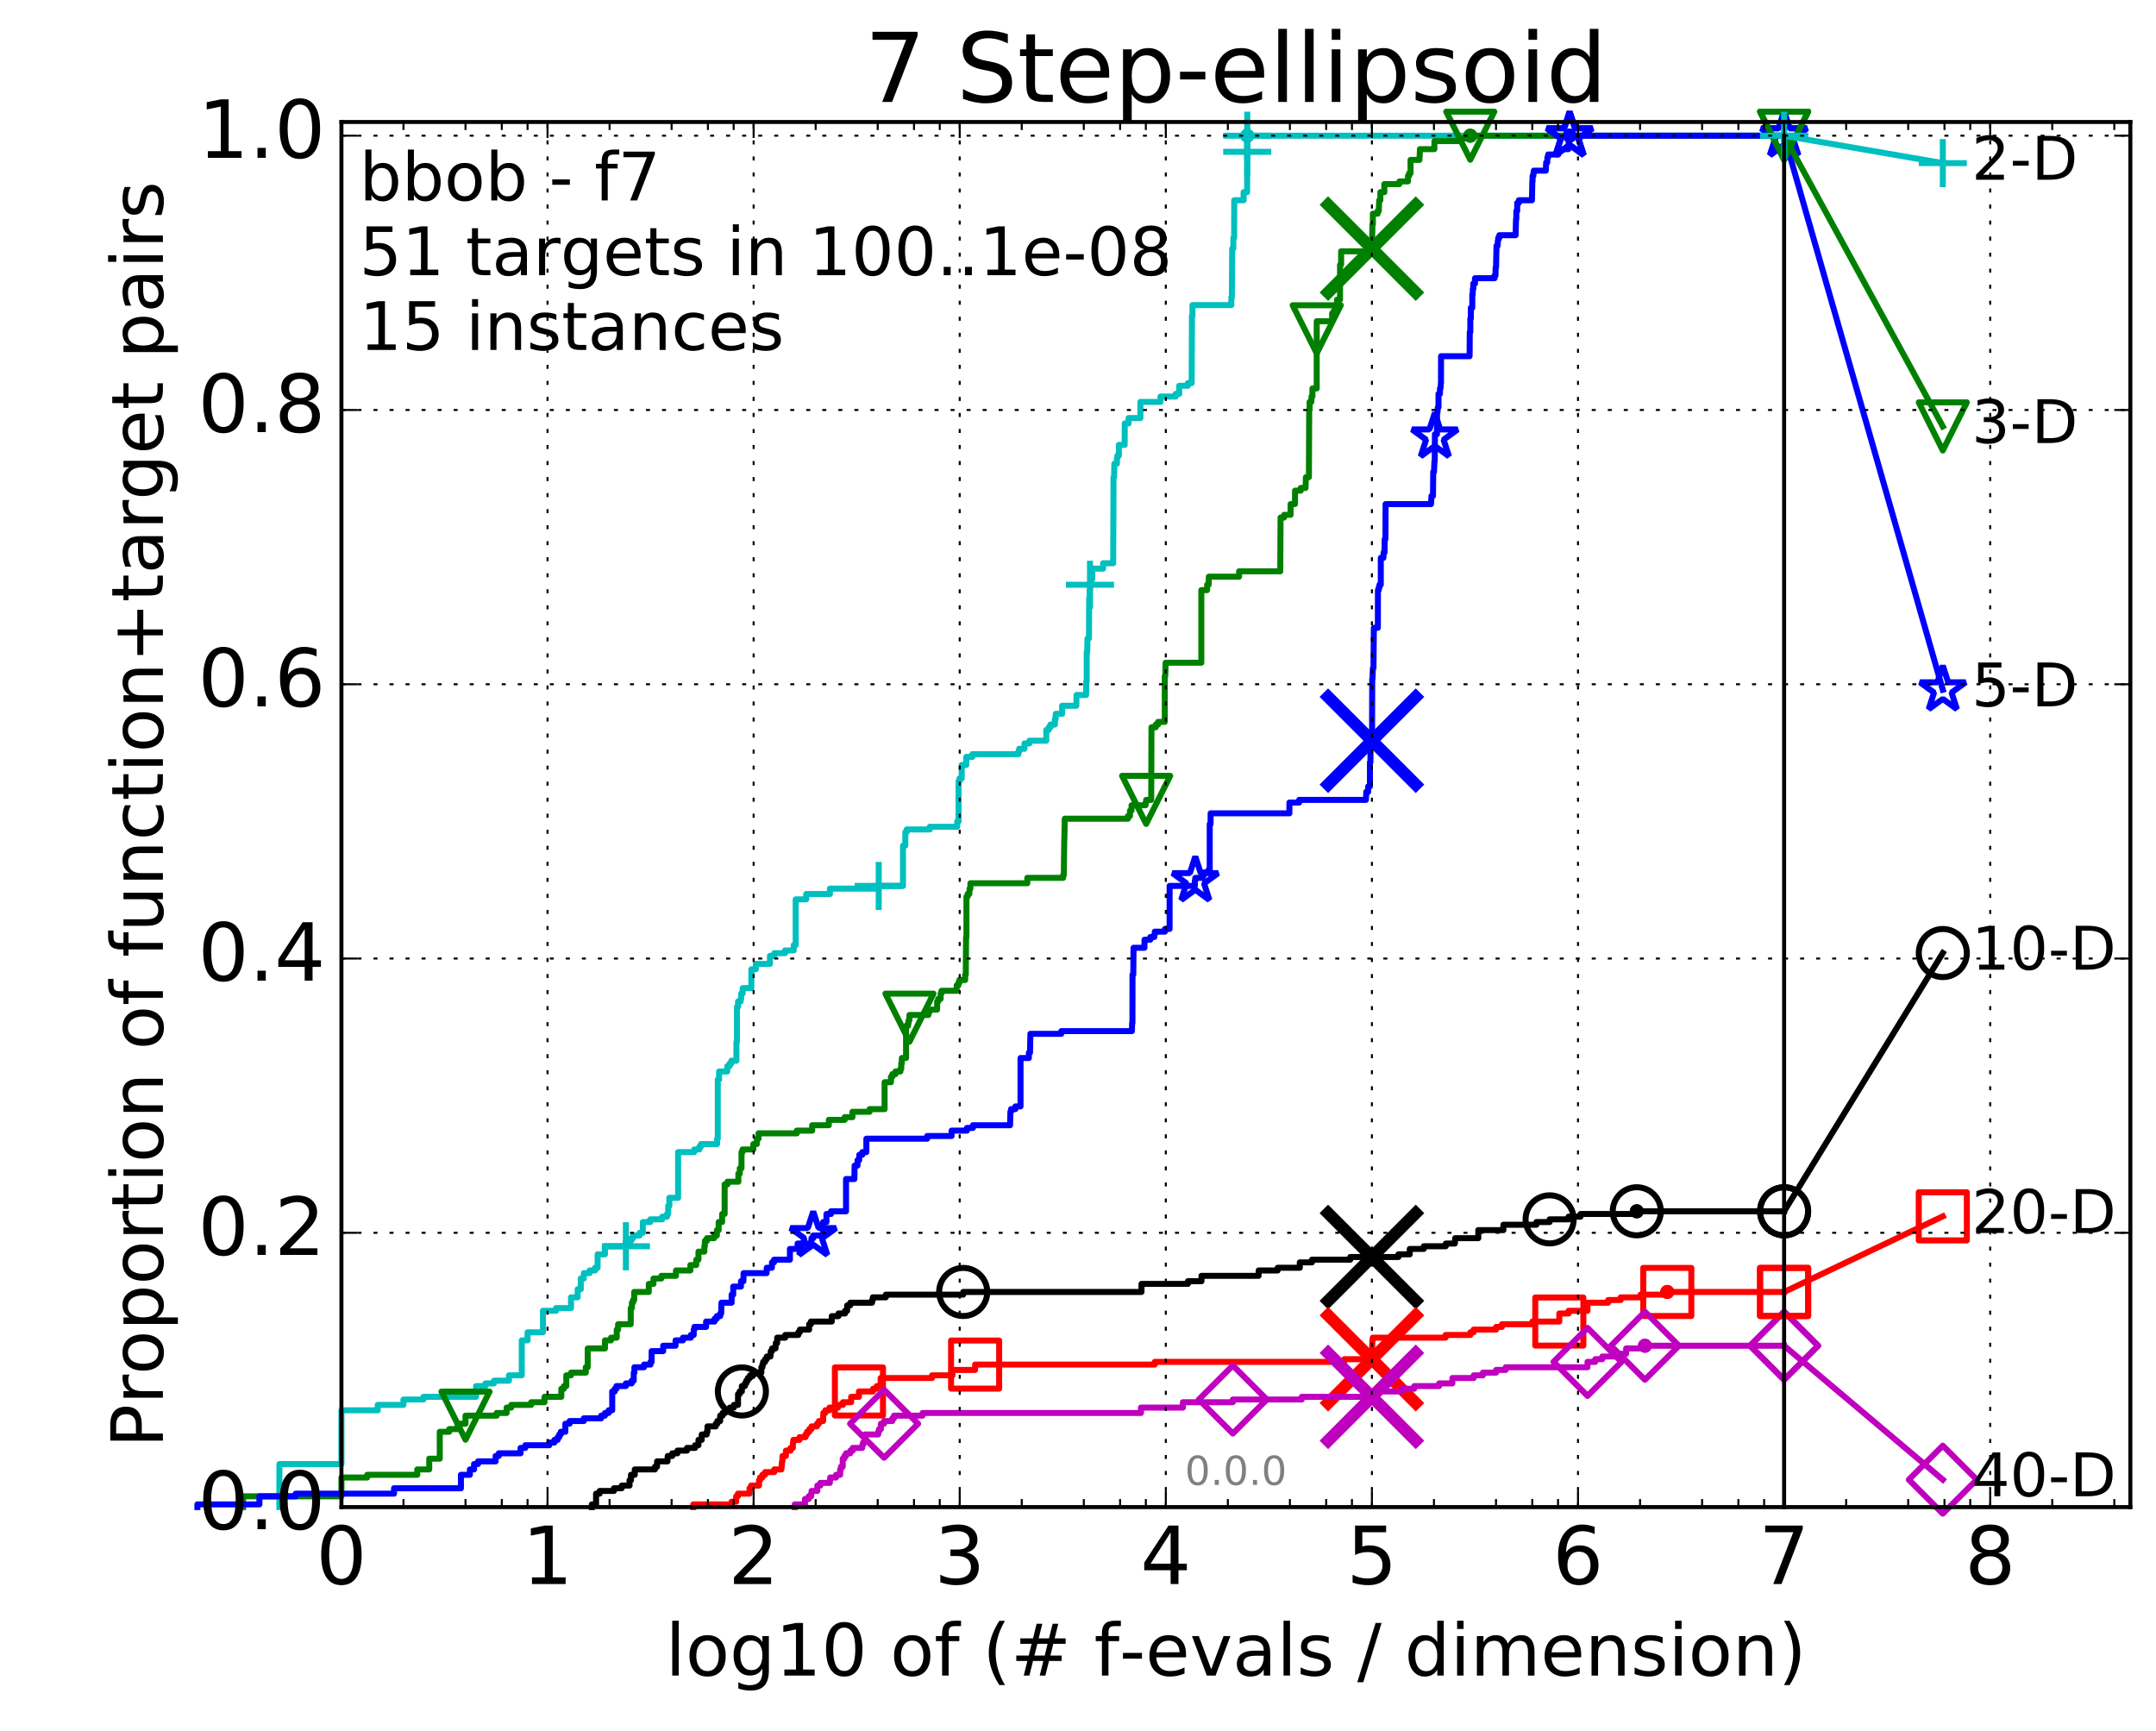 <?xml version="1.0" encoding="utf-8" standalone="no"?>
<!DOCTYPE svg PUBLIC "-//W3C//DTD SVG 1.1//EN"
  "http://www.w3.org/Graphics/SVG/1.1/DTD/svg11.dtd">
<!-- Created with matplotlib (http://matplotlib.org/) -->
<svg height="432pt" version="1.1" viewBox="0 0 538 432" width="538pt" xmlns="http://www.w3.org/2000/svg" xmlns:xlink="http://www.w3.org/1999/xlink">
 <defs>
  <style type="text/css">
*{stroke-linecap:butt;stroke-linejoin:round;stroke-miterlimit:100000;}
  </style>
 </defs>
 <g id="figure_1">
  <g id="patch_1">
   <path d="M 0 432.436 
L 538.8 432.436 
L 538.8 0 
L 0 0 
z
" style="fill:#ffffff;"/>
  </g>
  <g id="axes_1">
   <g id="patch_2">
    <path d="M 85.2 376.036 
L 531.6 376.036 
L 531.6 30.436 
L 85.2 30.436 
z
" style="fill:#ffffff;"/>
   </g>
   <g id="line2d_1">
    <defs>
     <path d="M 0 1.5 
C 0.398 1.5 0.779 1.342 1.061 1.061 
C 1.342 0.779 1.5 0.398 1.5 0 
C 1.5 -0.398 1.342 -0.779 1.061 -1.061 
C 0.779 -1.342 0.398 -1.5 0 -1.5 
C -0.398 -1.5 -0.779 -1.342 -1.061 -1.061 
C -1.342 -0.779 -1.5 -0.398 -1.5 0 
C -1.5 0.398 -1.342 0.779 -1.061 1.061 
C -0.779 1.342 -0.398 1.5 0 1.5 
z
" id="m1949350c3a" style="stroke:#00bfbf;stroke-width:0.5;"/>
    </defs>
    <g>
     <use style="fill:#00bfbf;stroke:#00bfbf;stroke-width:0.5;" x="311.231" xlink:href="#m1949350c3a" y="33.858"/>
     <use style="fill:#00bfbf;stroke:#00bfbf;stroke-width:0.5;" x="311.231" xlink:href="#m1949350c3a" y="33.858"/>
    </g>
   </g>
   <g id="line2d_2">
    <path d="M 69.718 376.036 
L 69.718 365.301 
L 85.2 365.301 
L 85.2 351.882 
L 94.256 351.882 
L 94.256 350.541 
L 100.682 350.541 
L 100.682 349.199 
L 105.665 349.199 
L 105.665 348.528 
L 118.794 348.528 
L 118.794 345.844 
L 121.147 345.844 
L 121.147 345.173 
L 123.276 345.173 
L 123.276 344.502 
L 127.007 344.502 
L 127.007 343.16 
L 130.203 343.16 
L 130.203 334.438 
L 131.645 334.438 
L 131.645 332.425 
L 135.483 332.425 
L 135.483 327.058 
L 138.757 327.058 
L 138.757 326.387 
L 142.489 326.387 
L 142.489 323.703 
L 144.144 323.703 
L 144.144 321.69 
L 144.927 321.69 
L 144.927 319.007 
L 145.685 319.007 
L 145.685 317.665 
L 147.126 317.665 
L 147.126 316.994 
L 148.48 316.994 
L 148.48 316.323 
L 149.128 316.323 
L 149.128 312.968 
L 150.964 312.968 
L 150.964 310.955 
L 156.182 310.955 
L 156.182 309.613 
L 157.536 309.613 
L 157.536 308.942 
L 157.97 308.942 
L 157.97 308.272 
L 159.625 308.272 
L 159.625 307.601 
L 160.409 307.601 
L 160.409 304.917 
L 162.256 304.917 
L 162.256 304.246 
L 165.238 304.246 
L 165.238 303.575 
L 166.446 303.575 
L 166.446 302.904 
L 166.738 302.904 
L 166.738 300.891 
L 167.026 300.891 
L 167.026 298.878 
L 169.207 298.878 
L 169.207 287.472 
L 173.236 287.472 
L 173.236 286.802 
L 174.5 286.802 
L 174.5 286.131 
L 174.906 286.131 
L 174.906 285.46 
L 178.945 285.46 
L 178.945 284.118 
L 179.112 284.118 
L 179.112 269.357 
L 179.443 269.357 
L 179.443 267.344 
L 181.482 267.344 
L 181.482 266.002 
L 182.074 266.002 
L 182.074 265.332 
L 182.508 265.332 
L 182.508 264.661 
L 183.76 264.661 
L 183.76 259.964 
L 183.895 259.964 
L 183.895 251.242 
L 184.163 251.242 
L 184.163 249.9 
L 184.818 249.9 
L 184.818 249.229 
L 184.947 249.229 
L 184.947 247.887 
L 185.329 247.887 
L 185.329 246.545 
L 187.492 246.545 
L 187.492 241.849 
L 188.609 241.849 
L 188.609 240.507 
L 192.129 240.507 
L 192.129 238.494 
L 193.219 238.494 
L 193.219 237.823 
L 195.889 237.823 
L 195.889 237.152 
L 198.061 237.152 
L 198.061 235.81 
L 198.555 235.81 
L 198.555 224.404 
L 201.185 224.404 
L 201.185 223.062 
L 207.093 223.062 
L 207.093 221.721 
L 219.27 221.721 
L 219.27 221.05 
L 225.327 221.05 
L 225.327 210.986 
L 225.908 210.986 
L 225.908 207.631 
L 226.254 207.631 
L 226.254 206.96 
L 232.024 206.96 
L 232.024 206.289 
L 238.863 206.289 
L 238.863 204.947 
L 239.205 204.947 
L 239.205 194.883 
L 239.441 194.883 
L 239.441 194.212 
L 239.983 194.212 
L 239.983 190.857 
L 241.122 190.857 
L 241.122 188.845 
L 242.656 188.845 
L 242.656 188.174 
L 254.125 188.174 
L 254.125 187.503 
L 254.327 187.503 
L 254.327 186.832 
L 255.649 186.832 
L 255.649 185.49 
L 256.866 185.49 
L 256.866 184.819 
L 261.088 184.819 
L 261.088 182.135 
L 261.699 182.135 
L 261.699 181.464 
L 262.121 181.464 
L 262.121 180.793 
L 263.231 180.793 
L 263.231 179.452 
L 263.427 179.452 
L 263.439 178.11 
L 265.035 178.11 
L 265.035 176.097 
L 268.583 176.097 
L 268.629 173.413 
L 271.022 173.413 
L 271.068 170.058 
L 271.171 170.058 
L 271.171 162.678 
L 271.306 162.678 
L 271.362 159.323 
L 271.74 159.323 
L 271.787 149.259 
L 271.871 149.259 
L 271.913 147.246 
L 271.991 147.246 
L 271.991 145.905 
L 272.188 145.905 
L 272.276 144.563 
L 272.542 144.563 
L 272.542 141.879 
L 275.265 141.879 
L 275.265 140.537 
L 277.784 140.537 
L 277.86 119.067 
L 278.006 119.067 
L 278.069 115.712 
L 278.705 115.712 
L 278.705 114.371 
L 278.817 114.371 
L 278.817 113.7 
L 279.196 113.7 
L 279.196 111.016 
L 280.634 111.016 
L 280.674 105.648 
L 281.629 105.648 
L 281.629 104.306 
L 284.569 104.306 
L 284.569 100.281 
L 289.588 100.281 
L 289.588 98.939 
L 293.391 98.939 
L 293.391 98.268 
L 294.265 98.268 
L 294.265 96.255 
L 296.417 96.255 
L 296.417 95.584 
L 297.364 95.584 
L 297.437 78.811 
L 297.563 78.811 
L 297.563 76.127 
L 307.263 76.127 
L 307.263 74.114 
L 307.401 74.114 
L 307.472 62.037 
L 307.754 62.037 
L 307.769 59.354 
L 307.957 59.354 
L 307.989 49.961 
L 310.328 49.961 
L 310.328 47.948 
L 311.207 47.948 
L 311.231 33.858 
L 445.2 33.858 
L 445.2 33.858 
" style="fill:none;stroke:#00bfbf;stroke-linecap:square;stroke-width:1.5;"/>
   </g>
   <g id="line2d_3">
    <defs>
     <path d="M -6 0 
L 6 0 
M 0 6 
L 0 -6 
" id="m3fad3fc77b" style="stroke:#00bfbf;stroke-width:1.5;"/>
    </defs>
    <g>
     <use style="fill:none;stroke:#00bfbf;stroke-width:1.5;" x="156.182" xlink:href="#m3fad3fc77b" y="310.955"/>
     <use style="fill:none;stroke:#00bfbf;stroke-width:1.5;" x="219.27" xlink:href="#m3fad3fc77b" y="221.05"/>
     <use style="fill:none;stroke:#00bfbf;stroke-width:1.5;" x="271.991" xlink:href="#m3fad3fc77b" y="145.905"/>
     <use style="fill:none;stroke:#00bfbf;stroke-width:1.5;" x="311.231" xlink:href="#m3fad3fc77b" y="37.884"/>
     <use style="fill:none;stroke:#00bfbf;stroke-width:1.5;" x="311.231" xlink:href="#m3fad3fc77b" y="33.858"/>
     <use style="fill:none;stroke:#00bfbf;stroke-width:1.5;" x="445.2" xlink:href="#m3fad3fc77b" y="33.858"/>
    </g>
   </g>
   <g id="line2d_4"/>
   <g id="line2d_5">
    <defs>
     <path d="M 0 1.5 
C 0.398 1.5 0.779 1.342 1.061 1.061 
C 1.342 0.779 1.5 0.398 1.5 0 
C 1.5 -0.398 1.342 -0.779 1.061 -1.061 
C 0.779 -1.342 0.398 -1.5 0 -1.5 
C -0.398 -1.5 -0.779 -1.342 -1.061 -1.061 
C -1.342 -0.779 -1.5 -0.398 -1.5 0 
C -1.5 0.398 -1.342 0.779 -1.061 1.061 
C -0.779 1.342 -0.398 1.5 0 1.5 
z
" id="m5e6f8ff198" style="stroke:#008000;stroke-width:0.5;"/>
    </defs>
    <g>
     <use style="fill:#008000;stroke:#008000;stroke-width:0.5;" x="366.886" xlink:href="#m5e6f8ff198" y="33.858"/>
     <use style="fill:#008000;stroke:#008000;stroke-width:0.5;" x="366.886" xlink:href="#m5e6f8ff198" y="33.858"/>
    </g>
   </g>
   <g id="line2d_6">
    <path d="M 60.662 376.036 
L 60.662 373.352 
L 85.2 373.352 
L 85.2 368.656 
L 91.625 368.656 
L 91.625 367.985 
L 104.125 367.985 
L 104.125 366.643 
L 107.107 366.643 
L 107.107 363.959 
L 109.738 363.959 
L 109.738 357.25 
L 112.091 357.25 
L 112.091 356.579 
L 114.22 356.579 
L 114.22 355.237 
L 116.163 355.237 
L 116.163 353.224 
L 123.943 353.224 
L 123.943 352.553 
L 126.427 352.553 
L 126.427 351.212 
L 127.572 351.212 
L 127.572 350.541 
L 132.556 350.541 
L 132.556 349.87 
L 135.871 349.87 
L 135.871 348.528 
L 140.072 348.528 
L 140.072 346.515 
L 140.701 346.515 
L 140.701 345.844 
L 141.313 345.844 
L 141.313 343.16 
L 142.489 343.16 
L 142.489 342.489 
L 146.176 342.489 
L 146.176 341.147 
L 146.656 341.147 
L 146.656 336.451 
L 150.964 336.451 
L 150.964 334.438 
L 152.479 334.438 
L 152.479 333.767 
L 153.898 333.767 
L 153.898 331.754 
L 154.239 331.754 
L 154.239 330.412 
L 157.39 330.412 
L 157.39 326.387 
L 157.682 326.387 
L 157.682 325.045 
L 157.97 325.045 
L 157.97 324.374 
L 158.255 324.374 
L 158.255 322.361 
L 161.899 322.361 
L 161.899 320.348 
L 163.068 320.348 
L 163.068 319.007 
L 165.031 319.007 
L 165.031 318.336 
L 168.681 318.336 
L 168.681 316.994 
L 172.276 316.994 
L 172.276 315.652 
L 173.736 315.652 
L 173.736 314.31 
L 174.295 314.31 
L 174.295 312.297 
L 175.762 312.297 
L 175.762 310.955 
L 175.891 310.955 
L 175.891 309.613 
L 176.398 309.613 
L 176.398 308.942 
L 178.205 308.942 
L 178.205 308.272 
L 178.889 308.272 
L 178.889 306.93 
L 179.334 306.93 
L 179.334 304.917 
L 180.197 304.917 
L 180.197 302.904 
L 180.823 302.904 
L 180.823 295.524 
L 181.532 295.524 
L 181.532 294.853 
L 184.251 294.853 
L 184.251 292.84 
L 184.602 292.84 
L 184.602 291.498 
L 185.032 291.498 
L 185.032 287.472 
L 185.286 287.472 
L 185.286 286.802 
L 187.983 286.802 
L 187.983 285.46 
L 188.861 285.46 
L 188.861 284.118 
L 189.288 284.118 
L 189.288 282.776 
L 198.832 282.776 
L 198.832 282.105 
L 202.666 282.105 
L 202.666 280.763 
L 206.822 280.763 
L 206.822 279.421 
L 210.786 279.421 
L 210.786 278.75 
L 212.719 278.75 
L 212.719 277.408 
L 216.995 277.408 
L 216.995 276.737 
L 220.739 276.737 
L 220.739 270.028 
L 222.319 270.028 
L 222.319 268.686 
L 222.67 268.686 
L 222.67 268.015 
L 223.462 268.015 
L 223.462 267.344 
L 224.679 267.344 
L 224.679 266.673 
L 224.894 266.673 
L 224.894 265.332 
L 225.037 265.332 
L 225.037 263.99 
L 226.092 263.99 
L 226.092 255.938 
L 226.602 255.938 
L 226.602 255.267 
L 226.721 255.267 
L 226.721 254.597 
L 226.918 254.597 
L 226.944 253.255 
L 231.657 253.255 
L 231.657 252.584 
L 231.93 252.584 
L 231.93 251.913 
L 233.841 251.913 
L 233.85 249.9 
L 234.126 249.9 
L 234.126 249.229 
L 234.724 249.229 
L 234.724 247.887 
L 234.935 247.887 
L 234.935 247.216 
L 238.721 247.216 
L 238.721 245.874 
L 239.156 245.874 
L 239.156 245.203 
L 239.396 245.203 
L 239.396 244.532 
L 240.836 244.532 
L 240.836 243.191 
L 240.997 243.191 
L 241.073 233.797 
L 241.163 233.797 
L 241.163 223.733 
L 241.451 223.733 
L 241.451 223.062 
L 241.884 223.062 
L 241.944 221.721 
L 242.149 221.721 
L 242.149 220.379 
L 256.346 220.379 
L 256.346 219.037 
L 265.28 219.037 
L 265.28 218.366 
L 265.458 218.366 
L 265.567 209.644 
L 265.59 209.644 
L 265.699 204.276 
L 281.464 204.276 
L 281.464 203.605 
L 281.972 203.605 
L 281.972 202.263 
L 282.356 202.263 
L 282.356 200.922 
L 285.858 200.922 
L 285.858 200.251 
L 286.008 200.251 
L 286.008 199.58 
L 287.268 199.58 
L 287.335 181.464 
L 288.384 181.464 
L 288.384 180.793 
L 288.987 180.793 
L 288.987 180.122 
L 290.659 180.122 
L 290.659 168.717 
L 290.77 168.717 
L 290.871 165.362 
L 299.774 165.362 
L 299.774 147.246 
L 301.222 147.246 
L 301.222 145.905 
L 301.595 145.905 
L 301.644 143.892 
L 309.195 143.892 
L 309.195 142.55 
L 319.472 142.55 
L 319.543 129.131 
L 320.432 129.131 
L 320.432 128.46 
L 322.05 128.46 
L 322.056 125.776 
L 323.14 125.776 
L 323.162 122.422 
L 324.579 122.422 
L 324.579 121.751 
L 325.779 121.751 
L 325.87 119.067 
L 326.618 119.067 
L 326.693 102.294 
L 326.792 102.294 
L 326.793 100.281 
L 327.234 100.281 
L 327.262 98.939 
L 327.499 98.939 
L 327.499 96.926 
L 328.565 96.926 
L 328.571 80.153 
L 332.423 80.153 
L 332.423 78.14 
L 332.86 78.14 
L 332.86 77.469 
L 333.287 77.469 
L 333.287 76.798 
L 333.604 76.798 
L 333.624 74.785 
L 334.39 74.785 
L 334.39 66.063 
L 334.654 66.063 
L 334.661 62.708 
L 341.041 62.708 
L 341.041 62.037 
L 342.356 62.037 
L 342.465 55.999 
L 342.581 55.999 
L 342.582 53.315 
L 343.778 53.315 
L 343.778 52.644 
L 344.058 52.644 
L 344.169 49.961 
L 344.449 49.961 
L 344.459 47.948 
L 345.439 47.948 
L 345.439 45.935 
L 349.2 45.935 
L 349.2 45.264 
L 351.335 45.264 
L 351.343 43.922 
L 351.614 43.922 
L 351.614 43.251 
L 351.982 43.251 
L 351.984 39.896 
L 354.2 39.896 
L 354.307 37.884 
L 354.312 37.884 
L 354.312 37.213 
L 357.912 37.213 
L 357.949 35.2 
L 364.531 35.2 
L 364.531 34.529 
L 366.886 34.529 
L 366.886 33.858 
L 445.2 33.858 
L 445.2 33.858 
" style="fill:none;stroke:#008000;stroke-linecap:square;stroke-width:1.5;"/>
   </g>
   <g id="line2d_7">
    <defs>
     <path d="M -0 6 
L 6 -6 
L -6 -6 
z
" id="me4541e2c58" style="stroke:#008000;stroke-linejoin:miter;stroke-width:1.5;"/>
    </defs>
    <g>
     <use style="fill:none;stroke:#008000;stroke-linejoin:miter;stroke-width:1.5;" x="116.163" xlink:href="#me4541e2c58" y="353.224"/>
     <use style="fill:none;stroke:#008000;stroke-linejoin:miter;stroke-width:1.5;" x="226.944" xlink:href="#me4541e2c58" y="253.926"/>
     <use style="fill:none;stroke:#008000;stroke-linejoin:miter;stroke-width:1.5;" x="286.008" xlink:href="#me4541e2c58" y="199.58"/>
     <use style="fill:none;stroke:#008000;stroke-linejoin:miter;stroke-width:1.5;" x="328.569" xlink:href="#me4541e2c58" y="82.166"/>
     <use style="fill:none;stroke:#008000;stroke-linejoin:miter;stroke-width:1.5;" x="366.886" xlink:href="#me4541e2c58" y="33.858"/>
     <use style="fill:none;stroke:#008000;stroke-linejoin:miter;stroke-width:1.5;" x="445.2" xlink:href="#me4541e2c58" y="33.858"/>
    </g>
   </g>
   <g id="line2d_8"/>
   <g id="line2d_9">
    <path clip-path="url(#p0c6a9dcfb7)" d="M 342.343 62.037 
" style="fill:none;stroke:#008000;stroke-linecap:square;"/>
    <defs>
     <path d="M -12 12 
L 12 -12 
M -12 -12 
L 12 12 
" id="m7533897028" style="stroke:#008000;stroke-width:3.0;"/>
    </defs>
    <g clip-path="url(#p0c6a9dcfb7)">
     <use style="fill:#008000;stroke:#008000;stroke-width:3.0;" x="342.343" xlink:href="#m7533897028" y="62.037"/>
    </g>
   </g>
   <g id="line2d_10">
    <defs>
     <path d="M 0 1.5 
C 0.398 1.5 0.779 1.342 1.061 1.061 
C 1.342 0.779 1.5 0.398 1.5 0 
C 1.5 -0.398 1.342 -0.779 1.061 -1.061 
C 0.779 -1.342 0.398 -1.5 0 -1.5 
C -0.398 -1.5 -0.779 -1.342 -1.061 -1.061 
C -1.342 -0.779 -1.5 -0.398 -1.5 0 
C -1.5 0.398 -1.342 0.779 -1.061 1.061 
C -0.779 1.342 -0.398 1.5 0 1.5 
z
" id="m5dbbb0d9a0" style="stroke:#0000ff;stroke-width:0.5;"/>
    </defs>
    <g>
     <use style="fill:#0000ff;stroke:#0000ff;stroke-width:0.5;" x="391.676" xlink:href="#m5dbbb0d9a0" y="33.858"/>
     <use style="fill:#0000ff;stroke:#0000ff;stroke-width:0.5;" x="391.676" xlink:href="#m5dbbb0d9a0" y="33.858"/>
    </g>
   </g>
   <g id="line2d_11">
    <path d="M 49.253 376.036 
L 49.253 375.365 
L 64.735 375.365 
L 64.735 373.352 
L 73.791 373.352 
L 73.791 372.682 
L 98.328 372.682 
L 98.328 371.34 
L 115.017 371.34 
L 115.017 367.985 
L 117.253 367.985 
L 117.253 366.643 
L 118.292 366.643 
L 118.292 365.301 
L 119.285 365.301 
L 119.285 364.63 
L 123.678 364.63 
L 123.678 363.288 
L 124.462 363.288 
L 124.462 362.617 
L 129.903 362.617 
L 129.903 361.276 
L 131.079 361.276 
L 131.079 360.605 
L 137.071 360.605 
L 137.071 359.934 
L 138.348 359.934 
L 138.348 359.263 
L 139.16 359.263 
L 139.16 358.592 
L 139.555 358.592 
L 139.555 357.921 
L 139.944 357.921 
L 139.944 357.25 
L 141.07 357.25 
L 141.07 355.237 
L 142.142 355.237 
L 142.142 354.566 
L 145.685 354.566 
L 145.685 353.895 
L 150.004 353.895 
L 150.004 353.224 
L 150.964 353.224 
L 150.964 352.553 
L 151.886 352.553 
L 151.886 351.882 
L 152.77 351.882 
L 152.77 347.186 
L 153.412 347.186 
L 153.412 346.515 
L 153.829 346.515 
L 153.829 345.844 
L 156.182 345.844 
L 156.182 345.173 
L 157.624 345.173 
L 157.624 344.502 
L 158.141 344.502 
L 158.141 342.489 
L 158.311 342.489 
L 158.311 341.147 
L 160.715 341.147 
L 160.715 340.477 
L 162.327 340.477 
L 162.327 339.806 
L 162.608 339.806 
L 162.608 337.122 
L 165.485 337.122 
L 165.485 335.78 
L 168.575 335.78 
L 168.575 334.438 
L 170.42 334.438 
L 170.42 333.767 
L 172.396 333.767 
L 172.396 333.096 
L 173.105 333.096 
L 173.105 331.754 
L 173.279 331.754 
L 173.279 331.083 
L 176.197 331.083 
L 176.197 329.742 
L 178.298 329.742 
L 178.298 329.071 
L 178.844 329.071 
L 178.844 328.4 
L 179.705 328.4 
L 179.705 327.729 
L 179.963 327.729 
L 180.027 325.045 
L 182.565 325.045 
L 182.565 323.032 
L 182.961 323.032 
L 182.961 321.019 
L 184.895 321.019 
L 184.895 319.677 
L 185.504 319.677 
L 185.555 317.665 
L 191.295 317.665 
L 191.334 316.323 
L 192.608 316.323 
L 192.644 314.981 
L 193.148 314.981 
L 193.148 314.31 
L 197.113 314.31 
L 197.113 311.626 
L 199.024 311.626 
L 199.024 310.284 
L 202.44 310.284 
L 202.487 308.942 
L 202.927 308.942 
L 202.927 308.272 
L 205.381 308.272 
L 205.402 304.917 
L 206.229 304.917 
L 206.229 302.904 
L 207.368 302.904 
L 207.368 302.233 
L 211.118 302.233 
L 211.118 294.182 
L 213.197 294.182 
L 213.255 290.827 
L 213.98 290.827 
L 213.98 289.485 
L 214.396 289.485 
L 214.424 288.143 
L 215.179 288.143 
L 215.179 287.472 
L 216.19 287.472 
L 216.19 284.118 
L 231.378 284.118 
L 231.378 283.447 
L 237.458 283.447 
L 237.458 282.105 
L 241.291 282.105 
L 241.291 281.434 
L 242.781 281.434 
L 242.781 280.763 
L 252.051 280.763 
L 252.132 277.408 
L 252.292 277.408 
L 252.292 276.737 
L 253.373 276.737 
L 253.373 276.067 
L 254.659 276.067 
L 254.659 263.99 
L 256.738 263.99 
L 256.738 262.648 
L 257.027 262.648 
L 257.12 257.951 
L 264.828 257.951 
L 264.828 257.28 
L 282.45 257.28 
L 282.504 255.267 
L 282.584 255.267 
L 282.601 243.191 
L 282.794 243.191 
L 282.858 236.481 
L 285.576 236.481 
L 285.601 234.468 
L 287.041 234.468 
L 287.041 233.797 
L 288.047 233.797 
L 288.047 233.127 
L 288.168 233.127 
L 288.168 232.456 
L 290.689 232.456 
L 290.689 231.785 
L 291.856 231.785 
L 291.856 221.05 
L 298.158 221.05 
L 298.158 219.708 
L 298.27 219.708 
L 298.27 219.037 
L 300.163 219.037 
L 300.163 218.366 
L 300.423 218.366 
L 300.423 217.695 
L 301.57 217.695 
L 301.57 217.024 
L 301.868 217.024 
L 301.868 205.618 
L 302.08 205.618 
L 302.096 202.934 
L 321.751 202.934 
L 321.751 200.251 
L 324.19 200.251 
L 324.19 199.58 
L 340.852 199.58 
L 340.941 197.567 
L 341.413 197.567 
L 341.413 196.225 
L 341.85 196.225 
L 341.85 190.187 
L 341.975 190.187 
L 341.983 184.819 
L 342.37 184.819 
L 342.421 169.387 
L 342.491 169.387 
L 342.581 166.704 
L 342.731 166.704 
L 342.829 156.64 
L 343.826 156.64 
L 343.844 147.246 
L 344.038 147.246 
L 344.038 146.576 
L 344.226 146.576 
L 344.226 145.905 
L 344.559 145.905 
L 344.559 139.195 
L 345.21 139.195 
L 345.253 137.853 
L 345.49 137.853 
L 345.534 134.499 
L 345.721 134.499 
L 345.753 125.776 
L 357.091 125.776 
L 357.202 123.764 
L 357.579 123.764 
L 357.645 117.725 
L 357.836 117.725 
L 357.944 115.041 
L 358.02 115.041 
L 358.068 108.332 
L 358.576 108.332 
L 358.59 102.965 
L 358.688 102.965 
L 358.791 101.623 
L 358.96 101.623 
L 358.96 98.268 
L 359.325 98.268 
L 359.327 96.926 
L 359.453 96.926 
L 359.555 95.584 
L 359.577 95.584 
L 359.594 88.875 
L 366.717 88.875 
L 366.761 82.836 
L 366.892 82.836 
L 366.901 79.482 
L 367.027 79.482 
L 367.03 76.798 
L 367.386 76.798 
L 367.393 73.443 
L 367.498 73.443 
L 367.526 72.101 
L 367.644 72.101 
L 367.644 70.76 
L 368.064 70.76 
L 368.064 69.418 
L 372.945 69.418 
L 372.945 68.747 
L 373.184 68.747 
L 373.215 66.734 
L 373.319 66.734 
L 373.429 61.366 
L 373.691 61.366 
L 373.771 60.025 
L 373.852 60.025 
L 373.852 59.354 
L 374.147 59.354 
L 374.147 58.683 
L 378.192 58.683 
L 378.302 54.657 
L 378.378 54.657 
L 378.378 52.644 
L 378.596 52.644 
L 378.598 50.631 
L 379.008 50.631 
L 379.008 49.961 
L 382.281 49.961 
L 382.373 45.264 
L 382.428 45.264 
L 382.435 43.922 
L 382.619 43.922 
L 382.619 43.251 
L 382.747 43.251 
L 382.747 42.58 
L 385.735 42.58 
L 385.818 40.567 
L 386.084 40.567 
L 386.135 39.226 
L 386.32 39.226 
L 386.32 38.555 
L 388.842 38.555 
L 388.842 37.884 
L 388.981 37.884 
L 388.981 37.213 
L 391.364 37.213 
L 391.473 35.2 
L 391.589 35.2 
L 391.676 33.858 
L 445.2 33.858 
L 445.2 33.858 
" style="fill:none;stroke:#0000ff;stroke-linecap:square;stroke-width:1.5;"/>
   </g>
   <g id="line2d_12">
    <defs>
     <path d="M 0 -6 
L -1.347 -1.854 
L -5.706 -1.854 
L -2.18 0.708 
L -3.527 4.854 
L -0 2.292 
L 3.527 4.854 
L 2.18 0.708 
L 5.706 -1.854 
L 1.347 -1.854 
z
" id="mc69170b558" style="stroke:#0000ff;stroke-linejoin:bevel;stroke-width:1.5;"/>
    </defs>
    <g>
     <use style="fill:none;stroke:#0000ff;stroke-linejoin:bevel;stroke-width:1.5;" x="202.927" xlink:href="#mc69170b558" y="308.272"/>
     <use style="fill:none;stroke:#0000ff;stroke-linejoin:bevel;stroke-width:1.5;" x="298.27" xlink:href="#mc69170b558" y="219.708"/>
     <use style="fill:none;stroke:#0000ff;stroke-linejoin:bevel;stroke-width:1.5;" x="358.044" xlink:href="#mc69170b558" y="109.003"/>
     <use style="fill:none;stroke:#0000ff;stroke-linejoin:bevel;stroke-width:1.5;" x="391.676" xlink:href="#mc69170b558" y="33.858"/>
     <use style="fill:none;stroke:#0000ff;stroke-linejoin:bevel;stroke-width:1.5;" x="391.676" xlink:href="#mc69170b558" y="33.858"/>
     <use style="fill:none;stroke:#0000ff;stroke-linejoin:bevel;stroke-width:1.5;" x="445.2" xlink:href="#mc69170b558" y="33.858"/>
    </g>
   </g>
   <g id="line2d_13"/>
   <g id="line2d_14">
    <path clip-path="url(#p0c6a9dcfb7)" d="M 342.343 184.819 
" style="fill:none;stroke:#0000ff;stroke-linecap:square;"/>
    <defs>
     <path d="M -12 12 
L 12 -12 
M -12 -12 
L 12 12 
" id="m04f125ebfe" style="stroke:#0000ff;stroke-width:3.0;"/>
    </defs>
    <g clip-path="url(#p0c6a9dcfb7)">
     <use style="fill:#0000ff;stroke:#0000ff;stroke-width:3.0;" x="342.343" xlink:href="#m04f125ebfe" y="184.819"/>
    </g>
   </g>
   <g id="line2d_15">
    <defs>
     <path d="M 0 1.5 
C 0.398 1.5 0.779 1.342 1.061 1.061 
C 1.342 0.779 1.5 0.398 1.5 0 
C 1.5 -0.398 1.342 -0.779 1.061 -1.061 
C 0.779 -1.342 0.398 -1.5 0 -1.5 
C -0.398 -1.5 -0.779 -1.342 -1.061 -1.061 
C -1.342 -0.779 -1.5 -0.398 -1.5 0 
C -1.5 0.398 -1.342 0.779 -1.061 1.061 
C -0.779 1.342 -0.398 1.5 0 1.5 
z
" id="m209e42dd79" style="stroke:#000000;stroke-width:0.5;"/>
    </defs>
    <g>
     <use style="stroke:#000000;stroke-width:0.5;" x="408.437" xlink:href="#m209e42dd79" y="302.233"/>
     <use style="stroke:#000000;stroke-width:0.5;" x="408.437" xlink:href="#m209e42dd79" y="302.233"/>
    </g>
   </g>
   <g id="line2d_16">
    <path d="M 147.678 376.036 
L 147.678 375.365 
L 148.741 375.365 
L 148.741 372.682 
L 149.632 372.682 
L 149.632 372.011 
L 153.2 372.011 
L 153.2 371.34 
L 155.134 371.34 
L 155.134 370.669 
L 157.094 370.669 
L 157.094 369.327 
L 157.449 369.327 
L 157.449 367.985 
L 158.396 367.985 
L 158.396 366.643 
L 163.43 366.643 
L 163.43 365.972 
L 163.962 365.972 
L 163.962 364.63 
L 166.563 364.63 
L 166.622 363.288 
L 167.759 363.288 
L 167.759 362.617 
L 169.051 362.617 
L 169.051 361.947 
L 171.43 361.947 
L 171.43 361.276 
L 173.452 361.276 
L 173.452 360.605 
L 174.295 360.605 
L 174.295 359.263 
L 175.107 359.263 
L 175.107 357.921 
L 176.348 357.921 
L 176.348 357.25 
L 176.536 357.25 
L 176.536 355.908 
L 178.607 355.908 
L 178.607 355.237 
L 179.012 355.237 
L 179.012 354.566 
L 179.705 354.566 
L 179.705 353.224 
L 180.313 353.224 
L 180.313 352.553 
L 180.967 352.553 
L 180.967 351.882 
L 182.132 351.882 
L 182.132 351.212 
L 183.129 351.212 
L 183.129 350.541 
L 184.163 350.541 
L 184.163 347.857 
L 184.558 347.857 
L 184.558 347.186 
L 185.126 347.186 
L 185.126 345.844 
L 185.877 345.844 
L 185.877 345.173 
L 186.219 345.173 
L 186.219 344.502 
L 186.604 344.502 
L 186.604 343.831 
L 187.145 343.831 
L 187.145 343.16 
L 187.99 343.16 
L 187.99 342.489 
L 189.982 342.489 
L 189.982 341.147 
L 190.247 341.147 
L 190.247 340.477 
L 190.428 340.477 
L 190.428 339.806 
L 190.925 339.806 
L 190.925 339.135 
L 191.334 339.135 
L 191.334 338.464 
L 192.259 338.464 
L 192.333 337.122 
L 192.663 337.122 
L 192.663 336.451 
L 193.518 336.451 
L 193.588 335.109 
L 193.934 335.109 
L 193.934 333.767 
L 195.936 333.767 
L 195.936 333.096 
L 199.201 333.096 
L 199.201 332.425 
L 199.591 332.425 
L 199.591 331.754 
L 201.906 331.754 
L 201.906 330.412 
L 202.358 330.412 
L 202.358 329.742 
L 207.555 329.742 
L 207.555 328.4 
L 209.226 328.4 
L 209.226 327.729 
L 210.87 327.729 
L 210.87 327.058 
L 211.394 327.058 
L 211.394 325.716 
L 212.159 325.716 
L 212.159 325.045 
L 217.603 325.045 
L 217.603 324.374 
L 217.804 324.374 
L 217.804 323.703 
L 221.037 323.703 
L 221.037 323.032 
L 240.355 323.032 
L 240.355 322.361 
L 284.845 322.361 
L 284.845 320.348 
L 296.429 320.348 
L 296.429 319.677 
L 299.812 319.677 
L 299.812 318.336 
L 314.059 318.336 
L 314.096 316.994 
L 318.83 316.994 
L 318.83 316.323 
L 324.349 316.323 
L 324.349 314.981 
L 327.383 314.981 
L 327.383 314.31 
L 336.938 314.31 
L 336.938 313.639 
L 348.956 313.639 
L 348.956 312.968 
L 351.787 312.968 
L 351.787 311.626 
L 355.285 311.626 
L 355.285 310.955 
L 360.774 310.955 
L 360.774 310.284 
L 363.042 310.284 
L 363.122 308.942 
L 368.889 308.942 
L 368.889 306.93 
L 375.152 306.93 
L 375.152 305.588 
L 383.389 305.588 
L 383.389 304.917 
L 386.688 304.917 
L 386.688 304.246 
L 391.424 304.246 
L 391.424 303.575 
L 394.393 303.575 
L 394.393 302.904 
L 408.437 302.904 
L 408.437 302.233 
L 445.2 302.233 
L 445.2 302.233 
" style="fill:none;stroke:#000000;stroke-linecap:square;stroke-width:1.5;"/>
   </g>
   <g id="line2d_17">
    <defs>
     <path d="M 0 6 
C 1.591 6 3.117 5.368 4.243 4.243 
C 5.368 3.117 6 1.591 6 0 
C 6 -1.591 5.368 -3.117 4.243 -4.243 
C 3.117 -5.368 1.591 -6 0 -6 
C -1.591 -6 -3.117 -5.368 -4.243 -4.243 
C -5.368 -3.117 -6 -1.591 -6 0 
C -6 1.591 -5.368 3.117 -4.243 4.243 
C -3.117 5.368 -1.591 6 0 6 
z
" id="m57633923dd" style="stroke:#000000;stroke-width:1.5;"/>
    </defs>
    <g>
     <use style="fill:none;stroke:#000000;stroke-width:1.5;" x="185.126" xlink:href="#m57633923dd" y="347.186"/>
     <use style="fill:none;stroke:#000000;stroke-width:1.5;" x="240.355" xlink:href="#m57633923dd" y="322.361"/>
     <use style="fill:none;stroke:#000000;stroke-width:1.5;" x="386.688" xlink:href="#m57633923dd" y="304.246"/>
     <use style="fill:none;stroke:#000000;stroke-width:1.5;" x="408.437" xlink:href="#m57633923dd" y="302.233"/>
     <use style="fill:none;stroke:#000000;stroke-width:1.5;" x="445.2" xlink:href="#m57633923dd" y="302.233"/>
    </g>
   </g>
   <g id="line2d_18"/>
   <g id="line2d_19">
    <path clip-path="url(#p0c6a9dcfb7)" d="M 342.343 313.639 
" style="fill:none;stroke:#000000;stroke-linecap:square;"/>
    <defs>
     <path d="M -12 12 
L 12 -12 
M -12 -12 
L 12 12 
" id="m07d1c3fca9" style="stroke:#000000;stroke-width:3.0;"/>
    </defs>
    <g clip-path="url(#p0c6a9dcfb7)">
     <use style="stroke:#000000;stroke-width:3.0;" x="342.343" xlink:href="#m07d1c3fca9" y="313.639"/>
    </g>
   </g>
   <g id="line2d_20">
    <defs>
     <path d="M 0 1.5 
C 0.398 1.5 0.779 1.342 1.061 1.061 
C 1.342 0.779 1.5 0.398 1.5 0 
C 1.5 -0.398 1.342 -0.779 1.061 -1.061 
C 0.779 -1.342 0.398 -1.5 0 -1.5 
C -0.398 -1.5 -0.779 -1.342 -1.061 -1.061 
C -1.342 -0.779 -1.5 -0.398 -1.5 0 
C -1.5 0.398 -1.342 0.779 -1.061 1.061 
C -0.779 1.342 -0.398 1.5 0 1.5 
z
" id="m87574eba30" style="stroke:#ff0000;stroke-width:0.5;"/>
    </defs>
    <g>
     <use style="fill:#ff0000;stroke:#ff0000;stroke-width:0.5;" x="416.05" xlink:href="#m87574eba30" y="322.361"/>
     <use style="fill:#ff0000;stroke:#ff0000;stroke-width:0.5;" x="416.05" xlink:href="#m87574eba30" y="322.361"/>
    </g>
   </g>
   <g id="line2d_21">
    <path d="M 172.996 376.036 
L 172.996 375.365 
L 182.551 375.365 
L 182.551 374.694 
L 183.693 374.694 
L 183.693 373.352 
L 184.136 373.352 
L 184.136 372.682 
L 187.04 372.682 
L 187.04 371.34 
L 187.423 371.34 
L 187.423 370.669 
L 189.401 370.669 
L 189.401 369.327 
L 189.662 369.327 
L 189.662 368.656 
L 190.237 368.656 
L 190.237 367.985 
L 190.915 367.985 
L 190.915 367.314 
L 193.201 367.314 
L 193.201 366.643 
L 195.007 366.643 
L 195.007 365.972 
L 195.064 365.972 
L 195.064 365.301 
L 195.129 365.301 
L 195.129 364.63 
L 195.251 364.63 
L 195.251 363.288 
L 196.116 363.288 
L 196.116 361.947 
L 197.262 361.947 
L 197.262 361.276 
L 197.853 361.276 
L 197.853 359.934 
L 197.975 359.934 
L 197.975 359.263 
L 199.511 359.263 
L 199.511 358.592 
L 200.999 358.592 
L 200.999 357.921 
L 201.371 357.921 
L 201.371 357.25 
L 201.96 357.25 
L 201.96 356.579 
L 202.487 356.579 
L 202.487 355.908 
L 203.866 355.908 
L 203.866 355.237 
L 204.356 355.237 
L 204.356 354.566 
L 205.402 354.566 
L 205.402 353.224 
L 205.453 353.224 
L 205.453 352.553 
L 205.945 352.553 
L 205.945 351.882 
L 206.988 351.882 
L 206.988 351.212 
L 209.113 351.212 
L 209.113 350.541 
L 210.341 350.541 
L 210.341 349.87 
L 212.389 349.87 
L 212.389 348.528 
L 214.334 348.528 
L 214.334 347.186 
L 217.854 347.186 
L 217.854 346.515 
L 218.779 346.515 
L 218.779 345.844 
L 219.751 345.844 
L 219.751 343.831 
L 232.577 343.831 
L 232.577 343.16 
L 237.678 343.16 
L 237.678 341.818 
L 243.326 341.818 
L 243.326 340.477 
L 288.15 340.477 
L 288.15 339.806 
L 335.433 339.806 
L 335.433 339.135 
L 342.4 339.135 
L 342.4 337.793 
L 342.403 337.793 
L 342.403 337.122 
L 342.409 337.122 
L 342.409 336.451 
L 342.409 336.451 
L 342.409 335.78 
L 342.427 335.78 
L 342.427 335.109 
L 342.445 335.109 
L 342.445 334.438 
L 342.548 334.438 
L 342.548 333.767 
L 360.711 333.767 
L 360.711 333.096 
L 366.909 333.096 
L 366.909 332.425 
L 367.713 332.425 
L 367.713 331.754 
L 373.332 331.754 
L 373.332 331.083 
L 374.796 331.083 
L 374.796 330.412 
L 382.379 330.412 
L 382.379 329.742 
L 389.103 329.742 
L 389.103 327.729 
L 391.43 327.729 
L 391.43 327.058 
L 396.13 327.058 
L 396.13 325.045 
L 401.293 325.045 
L 401.293 324.374 
L 404.427 324.374 
L 404.427 323.703 
L 409.38 323.703 
L 409.38 323.032 
L 416.05 323.032 
L 416.05 322.361 
L 445.2 322.361 
" style="fill:none;stroke:#ff0000;stroke-linecap:square;stroke-width:1.5;"/>
   </g>
   <g id="line2d_22">
    <defs>
     <path d="M -6 6 
L 6 6 
L 6 -6 
L -6 -6 
z
" id="mcd882293e8" style="stroke:#ff0000;stroke-linejoin:miter;stroke-width:1.5;"/>
    </defs>
    <g>
     <use style="fill:none;stroke:#ff0000;stroke-linejoin:miter;stroke-width:1.5;" x="214.334" xlink:href="#mcd882293e8" y="347.186"/>
     <use style="fill:none;stroke:#ff0000;stroke-linejoin:miter;stroke-width:1.5;" x="243.326" xlink:href="#mcd882293e8" y="340.477"/>
     <use style="fill:none;stroke:#ff0000;stroke-linejoin:miter;stroke-width:1.5;" x="389.103" xlink:href="#mcd882293e8" y="329.742"/>
     <use style="fill:none;stroke:#ff0000;stroke-linejoin:miter;stroke-width:1.5;" x="416.05" xlink:href="#mcd882293e8" y="322.361"/>
     <use style="fill:none;stroke:#ff0000;stroke-linejoin:miter;stroke-width:1.5;" x="445.2" xlink:href="#mcd882293e8" y="322.361"/>
    </g>
   </g>
   <g id="line2d_23"/>
   <g id="line2d_24">
    <path clip-path="url(#p0c6a9dcfb7)" d="M 342.343 339.135 
" style="fill:none;stroke:#ff0000;stroke-linecap:square;"/>
    <defs>
     <path d="M -12 12 
L 12 -12 
M -12 -12 
L 12 12 
" id="m914ad25020" style="stroke:#ff0000;stroke-width:3.0;"/>
    </defs>
    <g clip-path="url(#p0c6a9dcfb7)">
     <use style="fill:#ff0000;stroke:#ff0000;stroke-width:3.0;" x="342.343" xlink:href="#m914ad25020" y="339.135"/>
    </g>
   </g>
   <g id="line2d_25">
    <defs>
     <path d="M 0 1.5 
C 0.398 1.5 0.779 1.342 1.061 1.061 
C 1.342 0.779 1.5 0.398 1.5 0 
C 1.5 -0.398 1.342 -0.779 1.061 -1.061 
C 0.779 -1.342 0.398 -1.5 0 -1.5 
C -0.398 -1.5 -0.779 -1.342 -1.061 -1.061 
C -1.342 -0.779 -1.5 -0.398 -1.5 0 
C -1.5 0.398 -1.342 0.779 -1.061 1.061 
C -0.779 1.342 -0.398 1.5 0 1.5 
z
" id="m8cbece3550" style="stroke:#bf00bf;stroke-width:0.5;"/>
    </defs>
    <g>
     <use style="fill:#bf00bf;stroke:#bf00bf;stroke-width:0.5;" x="410.468" xlink:href="#m8cbece3550" y="335.78"/>
     <use style="fill:#bf00bf;stroke:#bf00bf;stroke-width:0.5;" x="410.468" xlink:href="#m8cbece3550" y="335.78"/>
    </g>
   </g>
   <g id="line2d_26">
    <path d="M 198.32 376.036 
L 198.32 375.365 
L 200.864 375.365 
L 200.864 374.023 
L 201.797 374.023 
L 201.797 373.352 
L 202.414 373.352 
L 202.414 372.682 
L 202.513 372.682 
L 202.513 372.011 
L 203.951 372.011 
L 203.951 370.669 
L 204.697 370.669 
L 204.697 369.998 
L 207.076 369.998 
L 207.076 369.327 
L 207.162 369.327 
L 207.162 368.656 
L 208.623 368.656 
L 208.623 367.985 
L 209.651 367.985 
L 209.651 366.643 
L 209.845 366.643 
L 209.845 365.972 
L 210.285 365.972 
L 210.285 363.959 
L 210.702 363.959 
L 210.702 363.288 
L 211.116 363.288 
L 211.116 362.617 
L 212.187 362.617 
L 212.187 361.947 
L 212.788 361.947 
L 212.788 361.276 
L 215.149 361.276 
L 215.149 360.605 
L 215.343 360.605 
L 215.343 359.934 
L 215.765 359.934 
L 215.765 359.263 
L 215.789 359.263 
L 215.789 357.921 
L 219.134 357.921 
L 219.134 357.25 
L 219.345 357.25 
L 219.345 356.579 
L 219.81 356.579 
L 219.81 355.237 
L 220.612 355.237 
L 220.612 354.566 
L 222.66 354.566 
L 222.66 353.895 
L 223.082 353.895 
L 223.082 353.224 
L 230.213 353.224 
L 230.213 352.553 
L 284.711 352.553 
L 284.711 351.212 
L 295.175 351.212 
L 295.175 349.87 
L 307.637 349.87 
L 307.637 349.199 
L 324.832 349.199 
L 324.832 348.528 
L 342.414 348.528 
L 342.414 347.857 
L 342.433 347.857 
L 342.433 347.186 
L 349.815 347.186 
L 349.815 346.515 
L 352.907 346.515 
L 352.907 345.844 
L 359.108 345.844 
L 359.108 345.173 
L 362.417 345.173 
L 362.417 343.831 
L 367.744 343.831 
L 367.744 343.16 
L 370.045 343.16 
L 370.045 342.489 
L 373.331 342.489 
L 373.331 341.818 
L 375.72 341.818 
L 375.72 341.147 
L 396.139 341.147 
L 396.139 339.806 
L 398.063 339.806 
L 398.063 339.135 
L 399.834 339.135 
L 399.834 338.464 
L 403.003 338.464 
L 403.003 337.793 
L 405.778 337.793 
L 405.778 336.451 
L 410.468 336.451 
L 410.468 335.78 
L 445.2 335.78 
" style="fill:none;stroke:#bf00bf;stroke-linecap:square;stroke-width:1.5;"/>
   </g>
   <g id="line2d_27">
    <defs>
     <path d="M -0 8.485 
L 8.485 0 
L 0 -8.485 
L -8.485 -0 
z
" id="m50f5374605" style="stroke:#bf00bf;stroke-linejoin:miter;stroke-width:1.5;"/>
    </defs>
    <g>
     <use style="fill:none;stroke:#bf00bf;stroke-linejoin:miter;stroke-width:1.5;" x="220.612" xlink:href="#m50f5374605" y="355.237"/>
     <use style="fill:none;stroke:#bf00bf;stroke-linejoin:miter;stroke-width:1.5;" x="307.637" xlink:href="#m50f5374605" y="349.199"/>
     <use style="fill:none;stroke:#bf00bf;stroke-linejoin:miter;stroke-width:1.5;" x="396.139" xlink:href="#m50f5374605" y="339.806"/>
     <use style="fill:none;stroke:#bf00bf;stroke-linejoin:miter;stroke-width:1.5;" x="410.468" xlink:href="#m50f5374605" y="335.78"/>
     <use style="fill:none;stroke:#bf00bf;stroke-linejoin:miter;stroke-width:1.5;" x="445.2" xlink:href="#m50f5374605" y="335.78"/>
    </g>
   </g>
   <g id="line2d_28"/>
   <g id="line2d_29">
    <path clip-path="url(#p0c6a9dcfb7)" d="M 342.343 348.528 
" style="fill:none;stroke:#bf00bf;stroke-linecap:square;"/>
    <defs>
     <path d="M -12 12 
L 12 -12 
M -12 -12 
L 12 12 
" id="m46f3c8ab9c" style="stroke:#bf00bf;stroke-width:3.0;"/>
    </defs>
    <g clip-path="url(#p0c6a9dcfb7)">
     <use style="fill:#bf00bf;stroke:#bf00bf;stroke-width:3.0;" x="342.343" xlink:href="#m46f3c8ab9c" y="348.528"/>
    </g>
   </g>
   <g id="line2d_30">
    <path d="M 445.2 335.78 
L 484.8 369.193 
" style="fill:none;stroke:#bf00bf;stroke-linecap:square;stroke-width:1.5;"/>
    <g>
     <use style="fill:none;stroke:#bf00bf;stroke-linejoin:miter;stroke-width:1.5;" x="445.2" xlink:href="#m50f5374605" y="335.78"/>
     <use style="fill:none;stroke:#bf00bf;stroke-linejoin:miter;stroke-width:1.5;" x="484.8" xlink:href="#m50f5374605" y="369.193"/>
    </g>
   </g>
   <g id="line2d_31">
    <path d="M 445.2 322.361 
L 484.8 303.494 
" style="fill:none;stroke:#ff0000;stroke-linecap:square;stroke-width:1.5;"/>
    <g>
     <use style="fill:none;stroke:#ff0000;stroke-linejoin:miter;stroke-width:1.5;" x="445.2" xlink:href="#mcd882293e8" y="322.361"/>
     <use style="fill:none;stroke:#ff0000;stroke-linejoin:miter;stroke-width:1.5;" x="484.8" xlink:href="#mcd882293e8" y="303.494"/>
    </g>
   </g>
   <g id="line2d_32">
    <path d="M 445.2 302.233 
L 484.8 237.796 
" style="fill:none;stroke:#000000;stroke-linecap:square;stroke-width:1.5;"/>
    <g>
     <use style="fill:none;stroke:#000000;stroke-width:1.5;" x="445.2" xlink:href="#m57633923dd" y="302.233"/>
     <use style="fill:none;stroke:#000000;stroke-width:1.5;" x="484.8" xlink:href="#m57633923dd" y="237.796"/>
    </g>
   </g>
   <g id="line2d_33">
    <path d="M 445.2 33.858 
L 484.8 172.098 
" style="fill:none;stroke:#0000ff;stroke-linecap:square;stroke-width:1.5;"/>
    <g>
     <use style="fill:none;stroke:#0000ff;stroke-linejoin:bevel;stroke-width:1.5;" x="445.2" xlink:href="#mc69170b558" y="33.858"/>
     <use style="fill:none;stroke:#0000ff;stroke-linejoin:bevel;stroke-width:1.5;" x="484.8" xlink:href="#mc69170b558" y="172.098"/>
    </g>
   </g>
   <g id="line2d_34">
    <path d="M 445.2 33.858 
L 484.8 106.4 
" style="fill:none;stroke:#008000;stroke-linecap:square;stroke-width:1.5;"/>
    <g>
     <use style="fill:none;stroke:#008000;stroke-linejoin:miter;stroke-width:1.5;" x="445.2" xlink:href="#me4541e2c58" y="33.858"/>
     <use style="fill:none;stroke:#008000;stroke-linejoin:miter;stroke-width:1.5;" x="484.8" xlink:href="#me4541e2c58" y="106.4"/>
    </g>
   </g>
   <g id="line2d_35">
    <path d="M 445.2 33.858 
L 484.8 40.702 
" style="fill:none;stroke:#00bfbf;stroke-linecap:square;stroke-width:1.5;"/>
    <g>
     <use style="fill:none;stroke:#00bfbf;stroke-width:1.5;" x="445.2" xlink:href="#m3fad3fc77b" y="33.858"/>
     <use style="fill:none;stroke:#00bfbf;stroke-width:1.5;" x="484.8" xlink:href="#m3fad3fc77b" y="40.702"/>
    </g>
   </g>
   <g id="line2d_36">
    <path d="M 445.2 376.036 
L 445.2 33.858 
" style="fill:none;stroke:#000000;stroke-linecap:square;"/>
   </g>
   <g id="patch_3">
    <path d="M 85.2 30.436 
L 531.6 30.436 
" style="fill:none;stroke:#000000;stroke-linecap:square;stroke-linejoin:miter;"/>
   </g>
   <g id="patch_4">
    <path d="M 531.6 376.036 
L 531.6 30.436 
" style="fill:none;stroke:#000000;stroke-linecap:square;stroke-linejoin:miter;"/>
   </g>
   <g id="patch_5">
    <path d="M 85.2 376.036 
L 531.6 376.036 
" style="fill:none;stroke:#000000;stroke-linecap:square;stroke-linejoin:miter;"/>
   </g>
   <g id="patch_6">
    <path d="M 85.2 376.036 
L 85.2 30.436 
" style="fill:none;stroke:#000000;stroke-linecap:square;stroke-linejoin:miter;"/>
   </g>
   <g id="matplotlib.axis_1">
    <g id="xtick_1">
     <g id="line2d_37">
      <path clip-path="url(#p0c6a9dcfb7)" d="M 85.2 376.036 
L 85.2 30.436 
" style="fill:none;stroke:#000000;stroke-dasharray:1,3;stroke-dashoffset:0.0;stroke-width:0.5;"/>
     </g>
     <g id="line2d_38">
      <defs>
       <path d="M 0 0 
L 0 -4 
" id="m9f07e685b8" style="stroke:#000000;stroke-width:0.5;"/>
      </defs>
      <g>
       <use style="stroke:#000000;stroke-width:0.5;" x="85.2" xlink:href="#m9f07e685b8" y="376.036"/>
      </g>
     </g>
     <g id="line2d_39">
      <defs>
       <path d="M 0 0 
L 0 4 
" id="maea8b7e210" style="stroke:#000000;stroke-width:0.5;"/>
      </defs>
      <g>
       <use style="stroke:#000000;stroke-width:0.5;" x="85.2" xlink:href="#maea8b7e210" y="30.436"/>
      </g>
     </g>
     <g id="text_1">
      <!-- 0 -->
      <defs>
       <path d="M 31.781 66.406 
Q 24.172 66.406 20.328 58.906 
Q 16.5 51.422 16.5 36.375 
Q 16.5 21.391 20.328 13.891 
Q 24.172 6.391 31.781 6.391 
Q 39.453 6.391 43.281 13.891 
Q 47.125 21.391 47.125 36.375 
Q 47.125 51.422 43.281 58.906 
Q 39.453 66.406 31.781 66.406 
M 31.781 74.219 
Q 44.047 74.219 50.516 64.516 
Q 56.984 54.828 56.984 36.375 
Q 56.984 17.969 50.516 8.266 
Q 44.047 -1.422 31.781 -1.422 
Q 19.531 -1.422 13.062 8.266 
Q 6.594 17.969 6.594 36.375 
Q 6.594 54.828 13.062 64.516 
Q 19.531 74.219 31.781 74.219 
" id="BitstreamVeraSans-Roman-30"/>
      </defs>
      <g transform="translate(78.838 395.233)scale(0.2 -0.2)">
       <use xlink:href="#BitstreamVeraSans-Roman-30"/>
      </g>
     </g>
    </g>
    <g id="xtick_2">
     <g id="line2d_40">
      <path clip-path="url(#p0c6a9dcfb7)" d="M 136.629 376.036 
L 136.629 30.436 
" style="fill:none;stroke:#000000;stroke-dasharray:1,3;stroke-dashoffset:0.0;stroke-width:0.5;"/>
     </g>
     <g id="line2d_41">
      <g>
       <use style="stroke:#000000;stroke-width:0.5;" x="136.629" xlink:href="#m9f07e685b8" y="376.036"/>
      </g>
     </g>
     <g id="line2d_42">
      <g>
       <use style="stroke:#000000;stroke-width:0.5;" x="136.629" xlink:href="#maea8b7e210" y="30.436"/>
      </g>
     </g>
     <g id="text_2">
      <!-- 1 -->
      <defs>
       <path d="M 12.406 8.297 
L 28.516 8.297 
L 28.516 63.922 
L 10.984 60.406 
L 10.984 69.391 
L 28.422 72.906 
L 38.281 72.906 
L 38.281 8.297 
L 54.391 8.297 
L 54.391 0 
L 12.406 0 
z
" id="BitstreamVeraSans-Roman-31"/>
      </defs>
      <g transform="translate(130.266 395.233)scale(0.2 -0.2)">
       <use xlink:href="#BitstreamVeraSans-Roman-31"/>
      </g>
     </g>
    </g>
    <g id="xtick_3">
     <g id="line2d_43">
      <path clip-path="url(#p0c6a9dcfb7)" d="M 188.057 376.036 
L 188.057 30.436 
" style="fill:none;stroke:#000000;stroke-dasharray:1,3;stroke-dashoffset:0.0;stroke-width:0.5;"/>
     </g>
     <g id="line2d_44">
      <g>
       <use style="stroke:#000000;stroke-width:0.5;" x="188.057" xlink:href="#m9f07e685b8" y="376.036"/>
      </g>
     </g>
     <g id="line2d_45">
      <g>
       <use style="stroke:#000000;stroke-width:0.5;" x="188.057" xlink:href="#maea8b7e210" y="30.436"/>
      </g>
     </g>
     <g id="text_3">
      <!-- 2 -->
      <defs>
       <path d="M 19.188 8.297 
L 53.609 8.297 
L 53.609 0 
L 7.328 0 
L 7.328 8.297 
Q 12.938 14.109 22.625 23.891 
Q 32.328 33.688 34.812 36.531 
Q 39.547 41.844 41.422 45.531 
Q 43.312 49.219 43.312 52.781 
Q 43.312 58.594 39.234 62.25 
Q 35.156 65.922 28.609 65.922 
Q 23.969 65.922 18.812 64.312 
Q 13.672 62.703 7.812 59.422 
L 7.812 69.391 
Q 13.766 71.781 18.938 73 
Q 24.125 74.219 28.422 74.219 
Q 39.75 74.219 46.484 68.547 
Q 53.219 62.891 53.219 53.422 
Q 53.219 48.922 51.531 44.891 
Q 49.859 40.875 45.406 35.406 
Q 44.188 33.984 37.641 27.219 
Q 31.109 20.453 19.188 8.297 
" id="BitstreamVeraSans-Roman-32"/>
      </defs>
      <g transform="translate(181.695 395.233)scale(0.2 -0.2)">
       <use xlink:href="#BitstreamVeraSans-Roman-32"/>
      </g>
     </g>
    </g>
    <g id="xtick_4">
     <g id="line2d_46">
      <path clip-path="url(#p0c6a9dcfb7)" d="M 239.486 376.036 
L 239.486 30.436 
" style="fill:none;stroke:#000000;stroke-dasharray:1,3;stroke-dashoffset:0.0;stroke-width:0.5;"/>
     </g>
     <g id="line2d_47">
      <g>
       <use style="stroke:#000000;stroke-width:0.5;" x="239.486" xlink:href="#m9f07e685b8" y="376.036"/>
      </g>
     </g>
     <g id="line2d_48">
      <g>
       <use style="stroke:#000000;stroke-width:0.5;" x="239.486" xlink:href="#maea8b7e210" y="30.436"/>
      </g>
     </g>
     <g id="text_4">
      <!-- 3 -->
      <defs>
       <path d="M 40.578 39.312 
Q 47.656 37.797 51.625 33 
Q 55.609 28.219 55.609 21.188 
Q 55.609 10.406 48.188 4.484 
Q 40.766 -1.422 27.094 -1.422 
Q 22.516 -1.422 17.656 -0.516 
Q 12.797 0.391 7.625 2.203 
L 7.625 11.719 
Q 11.719 9.328 16.594 8.109 
Q 21.484 6.891 26.812 6.891 
Q 36.078 6.891 40.938 10.547 
Q 45.797 14.203 45.797 21.188 
Q 45.797 27.641 41.281 31.266 
Q 36.766 34.906 28.719 34.906 
L 20.219 34.906 
L 20.219 43.016 
L 29.109 43.016 
Q 36.375 43.016 40.234 45.922 
Q 44.094 48.828 44.094 54.297 
Q 44.094 59.906 40.109 62.906 
Q 36.141 65.922 28.719 65.922 
Q 24.656 65.922 20.016 65.031 
Q 15.375 64.156 9.812 62.312 
L 9.812 71.094 
Q 15.438 72.656 20.344 73.438 
Q 25.25 74.219 29.594 74.219 
Q 40.828 74.219 47.359 69.109 
Q 53.906 64.016 53.906 55.328 
Q 53.906 49.266 50.438 45.094 
Q 46.969 40.922 40.578 39.312 
" id="BitstreamVeraSans-Roman-33"/>
      </defs>
      <g transform="translate(233.123 395.233)scale(0.2 -0.2)">
       <use xlink:href="#BitstreamVeraSans-Roman-33"/>
      </g>
     </g>
    </g>
    <g id="xtick_5">
     <g id="line2d_49">
      <path clip-path="url(#p0c6a9dcfb7)" d="M 290.914 376.036 
L 290.914 30.436 
" style="fill:none;stroke:#000000;stroke-dasharray:1,3;stroke-dashoffset:0.0;stroke-width:0.5;"/>
     </g>
     <g id="line2d_50">
      <g>
       <use style="stroke:#000000;stroke-width:0.5;" x="290.914" xlink:href="#m9f07e685b8" y="376.036"/>
      </g>
     </g>
     <g id="line2d_51">
      <g>
       <use style="stroke:#000000;stroke-width:0.5;" x="290.914" xlink:href="#maea8b7e210" y="30.436"/>
      </g>
     </g>
     <g id="text_5">
      <!-- 4 -->
      <defs>
       <path d="M 37.797 64.312 
L 12.891 25.391 
L 37.797 25.391 
z
M 35.203 72.906 
L 47.609 72.906 
L 47.609 25.391 
L 58.016 25.391 
L 58.016 17.188 
L 47.609 17.188 
L 47.609 0 
L 37.797 0 
L 37.797 17.188 
L 4.891 17.188 
L 4.891 26.703 
z
" id="BitstreamVeraSans-Roman-34"/>
      </defs>
      <g transform="translate(284.552 395.233)scale(0.2 -0.2)">
       <use xlink:href="#BitstreamVeraSans-Roman-34"/>
      </g>
     </g>
    </g>
    <g id="xtick_6">
     <g id="line2d_52">
      <path clip-path="url(#p0c6a9dcfb7)" d="M 342.343 376.036 
L 342.343 30.436 
" style="fill:none;stroke:#000000;stroke-dasharray:1,3;stroke-dashoffset:0.0;stroke-width:0.5;"/>
     </g>
     <g id="line2d_53">
      <g>
       <use style="stroke:#000000;stroke-width:0.5;" x="342.343" xlink:href="#m9f07e685b8" y="376.036"/>
      </g>
     </g>
     <g id="line2d_54">
      <g>
       <use style="stroke:#000000;stroke-width:0.5;" x="342.343" xlink:href="#maea8b7e210" y="30.436"/>
      </g>
     </g>
     <g id="text_6">
      <!-- 5 -->
      <defs>
       <path d="M 10.797 72.906 
L 49.516 72.906 
L 49.516 64.594 
L 19.828 64.594 
L 19.828 46.734 
Q 21.969 47.469 24.109 47.828 
Q 26.266 48.188 28.422 48.188 
Q 40.625 48.188 47.75 41.5 
Q 54.891 34.812 54.891 23.391 
Q 54.891 11.625 47.562 5.094 
Q 40.234 -1.422 26.906 -1.422 
Q 22.312 -1.422 17.547 -0.641 
Q 12.797 0.141 7.719 1.703 
L 7.719 11.625 
Q 12.109 9.234 16.797 8.062 
Q 21.484 6.891 26.703 6.891 
Q 35.156 6.891 40.078 11.328 
Q 45.016 15.766 45.016 23.391 
Q 45.016 31 40.078 35.438 
Q 35.156 39.891 26.703 39.891 
Q 22.75 39.891 18.812 39.016 
Q 14.891 38.141 10.797 36.281 
z
" id="BitstreamVeraSans-Roman-35"/>
      </defs>
      <g transform="translate(335.98 395.233)scale(0.2 -0.2)">
       <use xlink:href="#BitstreamVeraSans-Roman-35"/>
      </g>
     </g>
    </g>
    <g id="xtick_7">
     <g id="line2d_55">
      <path clip-path="url(#p0c6a9dcfb7)" d="M 393.771 376.036 
L 393.771 30.436 
" style="fill:none;stroke:#000000;stroke-dasharray:1,3;stroke-dashoffset:0.0;stroke-width:0.5;"/>
     </g>
     <g id="line2d_56">
      <g>
       <use style="stroke:#000000;stroke-width:0.5;" x="393.771" xlink:href="#m9f07e685b8" y="376.036"/>
      </g>
     </g>
     <g id="line2d_57">
      <g>
       <use style="stroke:#000000;stroke-width:0.5;" x="393.771" xlink:href="#maea8b7e210" y="30.436"/>
      </g>
     </g>
     <g id="text_7">
      <!-- 6 -->
      <defs>
       <path d="M 33.016 40.375 
Q 26.375 40.375 22.484 35.828 
Q 18.609 31.297 18.609 23.391 
Q 18.609 15.531 22.484 10.953 
Q 26.375 6.391 33.016 6.391 
Q 39.656 6.391 43.531 10.953 
Q 47.406 15.531 47.406 23.391 
Q 47.406 31.297 43.531 35.828 
Q 39.656 40.375 33.016 40.375 
M 52.594 71.297 
L 52.594 62.312 
Q 48.875 64.062 45.094 64.984 
Q 41.312 65.922 37.594 65.922 
Q 27.828 65.922 22.672 59.328 
Q 17.531 52.734 16.797 39.406 
Q 19.672 43.656 24.016 45.922 
Q 28.375 48.188 33.594 48.188 
Q 44.578 48.188 50.953 41.516 
Q 57.328 34.859 57.328 23.391 
Q 57.328 12.156 50.688 5.359 
Q 44.047 -1.422 33.016 -1.422 
Q 20.359 -1.422 13.672 8.266 
Q 6.984 17.969 6.984 36.375 
Q 6.984 53.656 15.188 63.938 
Q 23.391 74.219 37.203 74.219 
Q 40.922 74.219 44.703 73.484 
Q 48.484 72.75 52.594 71.297 
" id="BitstreamVeraSans-Roman-36"/>
      </defs>
      <g transform="translate(387.409 395.233)scale(0.2 -0.2)">
       <use xlink:href="#BitstreamVeraSans-Roman-36"/>
      </g>
     </g>
    </g>
    <g id="xtick_8">
     <g id="line2d_58">
      <path clip-path="url(#p0c6a9dcfb7)" d="M 445.2 376.036 
L 445.2 30.436 
" style="fill:none;stroke:#000000;stroke-dasharray:1,3;stroke-dashoffset:0.0;stroke-width:0.5;"/>
     </g>
     <g id="line2d_59">
      <g>
       <use style="stroke:#000000;stroke-width:0.5;" x="445.2" xlink:href="#m9f07e685b8" y="376.036"/>
      </g>
     </g>
     <g id="line2d_60">
      <g>
       <use style="stroke:#000000;stroke-width:0.5;" x="445.2" xlink:href="#maea8b7e210" y="30.436"/>
      </g>
     </g>
     <g id="text_8">
      <!-- 7 -->
      <defs>
       <path d="M 8.203 72.906 
L 55.078 72.906 
L 55.078 68.703 
L 28.609 0 
L 18.312 0 
L 43.219 64.594 
L 8.203 64.594 
z
" id="BitstreamVeraSans-Roman-37"/>
      </defs>
      <g transform="translate(438.837 395.233)scale(0.2 -0.2)">
       <use xlink:href="#BitstreamVeraSans-Roman-37"/>
      </g>
     </g>
    </g>
    <g id="xtick_9">
     <g id="line2d_61">
      <path clip-path="url(#p0c6a9dcfb7)" d="M 496.629 376.036 
L 496.629 30.436 
" style="fill:none;stroke:#000000;stroke-dasharray:1,3;stroke-dashoffset:0.0;stroke-width:0.5;"/>
     </g>
     <g id="line2d_62">
      <g>
       <use style="stroke:#000000;stroke-width:0.5;" x="496.629" xlink:href="#m9f07e685b8" y="376.036"/>
      </g>
     </g>
     <g id="line2d_63">
      <g>
       <use style="stroke:#000000;stroke-width:0.5;" x="496.629" xlink:href="#maea8b7e210" y="30.436"/>
      </g>
     </g>
     <g id="text_9">
      <!-- 8 -->
      <defs>
       <path d="M 31.781 34.625 
Q 24.75 34.625 20.719 30.859 
Q 16.703 27.094 16.703 20.516 
Q 16.703 13.922 20.719 10.156 
Q 24.75 6.391 31.781 6.391 
Q 38.812 6.391 42.859 10.172 
Q 46.922 13.969 46.922 20.516 
Q 46.922 27.094 42.891 30.859 
Q 38.875 34.625 31.781 34.625 
M 21.922 38.812 
Q 15.578 40.375 12.031 44.719 
Q 8.5 49.078 8.5 55.328 
Q 8.5 64.062 14.719 69.141 
Q 20.953 74.219 31.781 74.219 
Q 42.672 74.219 48.875 69.141 
Q 55.078 64.062 55.078 55.328 
Q 55.078 49.078 51.531 44.719 
Q 48 40.375 41.703 38.812 
Q 48.828 37.156 52.797 32.312 
Q 56.781 27.484 56.781 20.516 
Q 56.781 9.906 50.312 4.234 
Q 43.844 -1.422 31.781 -1.422 
Q 19.734 -1.422 13.25 4.234 
Q 6.781 9.906 6.781 20.516 
Q 6.781 27.484 10.781 32.312 
Q 14.797 37.156 21.922 38.812 
M 18.312 54.391 
Q 18.312 48.734 21.844 45.562 
Q 25.391 42.391 31.781 42.391 
Q 38.141 42.391 41.719 45.562 
Q 45.312 48.734 45.312 54.391 
Q 45.312 60.062 41.719 63.234 
Q 38.141 66.406 31.781 66.406 
Q 25.391 66.406 21.844 63.234 
Q 18.312 60.062 18.312 54.391 
" id="BitstreamVeraSans-Roman-38"/>
      </defs>
      <g transform="translate(490.266 395.233)scale(0.2 -0.2)">
       <use xlink:href="#BitstreamVeraSans-Roman-38"/>
      </g>
     </g>
    </g>
    <g id="xtick_10">
     <g id="line2d_64">
      <defs>
       <path d="M 0 0 
L 0 -2 
" id="m30491e0f47" style="stroke:#000000;stroke-width:0.5;"/>
      </defs>
      <g>
       <use style="stroke:#000000;stroke-width:0.5;" x="100.682" xlink:href="#m30491e0f47" y="376.036"/>
      </g>
     </g>
     <g id="line2d_65">
      <defs>
       <path d="M 0 0 
L 0 2 
" id="mbb3b67f08d" style="stroke:#000000;stroke-width:0.5;"/>
      </defs>
      <g>
       <use style="stroke:#000000;stroke-width:0.5;" x="100.682" xlink:href="#mbb3b67f08d" y="30.436"/>
      </g>
     </g>
    </g>
    <g id="xtick_11">
     <g id="line2d_66">
      <g>
       <use style="stroke:#000000;stroke-width:0.5;" x="116.163" xlink:href="#m30491e0f47" y="376.036"/>
      </g>
     </g>
     <g id="line2d_67">
      <g>
       <use style="stroke:#000000;stroke-width:0.5;" x="116.163" xlink:href="#mbb3b67f08d" y="30.436"/>
      </g>
     </g>
    </g>
    <g id="xtick_12">
     <g id="line2d_68">
      <g>
       <use style="stroke:#000000;stroke-width:0.5;" x="125.219" xlink:href="#m30491e0f47" y="376.036"/>
      </g>
     </g>
     <g id="line2d_69">
      <g>
       <use style="stroke:#000000;stroke-width:0.5;" x="125.219" xlink:href="#mbb3b67f08d" y="30.436"/>
      </g>
     </g>
    </g>
    <g id="xtick_13">
     <g id="line2d_70">
      <g>
       <use style="stroke:#000000;stroke-width:0.5;" x="131.645" xlink:href="#m30491e0f47" y="376.036"/>
      </g>
     </g>
     <g id="line2d_71">
      <g>
       <use style="stroke:#000000;stroke-width:0.5;" x="131.645" xlink:href="#mbb3b67f08d" y="30.436"/>
      </g>
     </g>
    </g>
    <g id="xtick_14">
     <g id="line2d_72">
      <g>
       <use style="stroke:#000000;stroke-width:0.5;" x="152.11" xlink:href="#m30491e0f47" y="376.036"/>
      </g>
     </g>
     <g id="line2d_73">
      <g>
       <use style="stroke:#000000;stroke-width:0.5;" x="152.11" xlink:href="#mbb3b67f08d" y="30.436"/>
      </g>
     </g>
    </g>
    <g id="xtick_15">
     <g id="line2d_74">
      <g>
       <use style="stroke:#000000;stroke-width:0.5;" x="167.592" xlink:href="#m30491e0f47" y="376.036"/>
      </g>
     </g>
     <g id="line2d_75">
      <g>
       <use style="stroke:#000000;stroke-width:0.5;" x="167.592" xlink:href="#mbb3b67f08d" y="30.436"/>
      </g>
     </g>
    </g>
    <g id="xtick_16">
     <g id="line2d_76">
      <g>
       <use style="stroke:#000000;stroke-width:0.5;" x="176.648" xlink:href="#m30491e0f47" y="376.036"/>
      </g>
     </g>
     <g id="line2d_77">
      <g>
       <use style="stroke:#000000;stroke-width:0.5;" x="176.648" xlink:href="#mbb3b67f08d" y="30.436"/>
      </g>
     </g>
    </g>
    <g id="xtick_17">
     <g id="line2d_78">
      <g>
       <use style="stroke:#000000;stroke-width:0.5;" x="183.073" xlink:href="#m30491e0f47" y="376.036"/>
      </g>
     </g>
     <g id="line2d_79">
      <g>
       <use style="stroke:#000000;stroke-width:0.5;" x="183.073" xlink:href="#mbb3b67f08d" y="30.436"/>
      </g>
     </g>
    </g>
    <g id="xtick_18">
     <g id="line2d_80">
      <g>
       <use style="stroke:#000000;stroke-width:0.5;" x="203.539" xlink:href="#m30491e0f47" y="376.036"/>
      </g>
     </g>
     <g id="line2d_81">
      <g>
       <use style="stroke:#000000;stroke-width:0.5;" x="203.539" xlink:href="#mbb3b67f08d" y="30.436"/>
      </g>
     </g>
    </g>
    <g id="xtick_19">
     <g id="line2d_82">
      <g>
       <use style="stroke:#000000;stroke-width:0.5;" x="219.02" xlink:href="#m30491e0f47" y="376.036"/>
      </g>
     </g>
     <g id="line2d_83">
      <g>
       <use style="stroke:#000000;stroke-width:0.5;" x="219.02" xlink:href="#mbb3b67f08d" y="30.436"/>
      </g>
     </g>
    </g>
    <g id="xtick_20">
     <g id="line2d_84">
      <g>
       <use style="stroke:#000000;stroke-width:0.5;" x="228.076" xlink:href="#m30491e0f47" y="376.036"/>
      </g>
     </g>
     <g id="line2d_85">
      <g>
       <use style="stroke:#000000;stroke-width:0.5;" x="228.076" xlink:href="#mbb3b67f08d" y="30.436"/>
      </g>
     </g>
    </g>
    <g id="xtick_21">
     <g id="line2d_86">
      <g>
       <use style="stroke:#000000;stroke-width:0.5;" x="234.502" xlink:href="#m30491e0f47" y="376.036"/>
      </g>
     </g>
     <g id="line2d_87">
      <g>
       <use style="stroke:#000000;stroke-width:0.5;" x="234.502" xlink:href="#mbb3b67f08d" y="30.436"/>
      </g>
     </g>
    </g>
    <g id="xtick_22">
     <g id="line2d_88">
      <g>
       <use style="stroke:#000000;stroke-width:0.5;" x="254.967" xlink:href="#m30491e0f47" y="376.036"/>
      </g>
     </g>
     <g id="line2d_89">
      <g>
       <use style="stroke:#000000;stroke-width:0.5;" x="254.967" xlink:href="#mbb3b67f08d" y="30.436"/>
      </g>
     </g>
    </g>
    <g id="xtick_23">
     <g id="line2d_90">
      <g>
       <use style="stroke:#000000;stroke-width:0.5;" x="270.449" xlink:href="#m30491e0f47" y="376.036"/>
      </g>
     </g>
     <g id="line2d_91">
      <g>
       <use style="stroke:#000000;stroke-width:0.5;" x="270.449" xlink:href="#mbb3b67f08d" y="30.436"/>
      </g>
     </g>
    </g>
    <g id="xtick_24">
     <g id="line2d_92">
      <g>
       <use style="stroke:#000000;stroke-width:0.5;" x="279.505" xlink:href="#m30491e0f47" y="376.036"/>
      </g>
     </g>
     <g id="line2d_93">
      <g>
       <use style="stroke:#000000;stroke-width:0.5;" x="279.505" xlink:href="#mbb3b67f08d" y="30.436"/>
      </g>
     </g>
    </g>
    <g id="xtick_25">
     <g id="line2d_94">
      <g>
       <use style="stroke:#000000;stroke-width:0.5;" x="285.93" xlink:href="#m30491e0f47" y="376.036"/>
      </g>
     </g>
     <g id="line2d_95">
      <g>
       <use style="stroke:#000000;stroke-width:0.5;" x="285.93" xlink:href="#mbb3b67f08d" y="30.436"/>
      </g>
     </g>
    </g>
    <g id="xtick_26">
     <g id="line2d_96">
      <g>
       <use style="stroke:#000000;stroke-width:0.5;" x="306.396" xlink:href="#m30491e0f47" y="376.036"/>
      </g>
     </g>
     <g id="line2d_97">
      <g>
       <use style="stroke:#000000;stroke-width:0.5;" x="306.396" xlink:href="#mbb3b67f08d" y="30.436"/>
      </g>
     </g>
    </g>
    <g id="xtick_27">
     <g id="line2d_98">
      <g>
       <use style="stroke:#000000;stroke-width:0.5;" x="321.877" xlink:href="#m30491e0f47" y="376.036"/>
      </g>
     </g>
     <g id="line2d_99">
      <g>
       <use style="stroke:#000000;stroke-width:0.5;" x="321.877" xlink:href="#mbb3b67f08d" y="30.436"/>
      </g>
     </g>
    </g>
    <g id="xtick_28">
     <g id="line2d_100">
      <g>
       <use style="stroke:#000000;stroke-width:0.5;" x="330.933" xlink:href="#m30491e0f47" y="376.036"/>
      </g>
     </g>
     <g id="line2d_101">
      <g>
       <use style="stroke:#000000;stroke-width:0.5;" x="330.933" xlink:href="#mbb3b67f08d" y="30.436"/>
      </g>
     </g>
    </g>
    <g id="xtick_29">
     <g id="line2d_102">
      <g>
       <use style="stroke:#000000;stroke-width:0.5;" x="337.359" xlink:href="#m30491e0f47" y="376.036"/>
      </g>
     </g>
     <g id="line2d_103">
      <g>
       <use style="stroke:#000000;stroke-width:0.5;" x="337.359" xlink:href="#mbb3b67f08d" y="30.436"/>
      </g>
     </g>
    </g>
    <g id="xtick_30">
     <g id="line2d_104">
      <g>
       <use style="stroke:#000000;stroke-width:0.5;" x="357.824" xlink:href="#m30491e0f47" y="376.036"/>
      </g>
     </g>
     <g id="line2d_105">
      <g>
       <use style="stroke:#000000;stroke-width:0.5;" x="357.824" xlink:href="#mbb3b67f08d" y="30.436"/>
      </g>
     </g>
    </g>
    <g id="xtick_31">
     <g id="line2d_106">
      <g>
       <use style="stroke:#000000;stroke-width:0.5;" x="373.306" xlink:href="#m30491e0f47" y="376.036"/>
      </g>
     </g>
     <g id="line2d_107">
      <g>
       <use style="stroke:#000000;stroke-width:0.5;" x="373.306" xlink:href="#mbb3b67f08d" y="30.436"/>
      </g>
     </g>
    </g>
    <g id="xtick_32">
     <g id="line2d_108">
      <g>
       <use style="stroke:#000000;stroke-width:0.5;" x="382.362" xlink:href="#m30491e0f47" y="376.036"/>
      </g>
     </g>
     <g id="line2d_109">
      <g>
       <use style="stroke:#000000;stroke-width:0.5;" x="382.362" xlink:href="#mbb3b67f08d" y="30.436"/>
      </g>
     </g>
    </g>
    <g id="xtick_33">
     <g id="line2d_110">
      <g>
       <use style="stroke:#000000;stroke-width:0.5;" x="388.787" xlink:href="#m30491e0f47" y="376.036"/>
      </g>
     </g>
     <g id="line2d_111">
      <g>
       <use style="stroke:#000000;stroke-width:0.5;" x="388.787" xlink:href="#mbb3b67f08d" y="30.436"/>
      </g>
     </g>
    </g>
    <g id="xtick_34">
     <g id="line2d_112">
      <g>
       <use style="stroke:#000000;stroke-width:0.5;" x="409.253" xlink:href="#m30491e0f47" y="376.036"/>
      </g>
     </g>
     <g id="line2d_113">
      <g>
       <use style="stroke:#000000;stroke-width:0.5;" x="409.253" xlink:href="#mbb3b67f08d" y="30.436"/>
      </g>
     </g>
    </g>
    <g id="xtick_35">
     <g id="line2d_114">
      <g>
       <use style="stroke:#000000;stroke-width:0.5;" x="424.735" xlink:href="#m30491e0f47" y="376.036"/>
      </g>
     </g>
     <g id="line2d_115">
      <g>
       <use style="stroke:#000000;stroke-width:0.5;" x="424.735" xlink:href="#mbb3b67f08d" y="30.436"/>
      </g>
     </g>
    </g>
    <g id="xtick_36">
     <g id="line2d_116">
      <g>
       <use style="stroke:#000000;stroke-width:0.5;" x="433.791" xlink:href="#m30491e0f47" y="376.036"/>
      </g>
     </g>
     <g id="line2d_117">
      <g>
       <use style="stroke:#000000;stroke-width:0.5;" x="433.791" xlink:href="#mbb3b67f08d" y="30.436"/>
      </g>
     </g>
    </g>
    <g id="xtick_37">
     <g id="line2d_118">
      <g>
       <use style="stroke:#000000;stroke-width:0.5;" x="440.216" xlink:href="#m30491e0f47" y="376.036"/>
      </g>
     </g>
     <g id="line2d_119">
      <g>
       <use style="stroke:#000000;stroke-width:0.5;" x="440.216" xlink:href="#mbb3b67f08d" y="30.436"/>
      </g>
     </g>
    </g>
    <g id="xtick_38">
     <g id="line2d_120">
      <g>
       <use style="stroke:#000000;stroke-width:0.5;" x="460.682" xlink:href="#m30491e0f47" y="376.036"/>
      </g>
     </g>
     <g id="line2d_121">
      <g>
       <use style="stroke:#000000;stroke-width:0.5;" x="460.682" xlink:href="#mbb3b67f08d" y="30.436"/>
      </g>
     </g>
    </g>
    <g id="xtick_39">
     <g id="line2d_122">
      <g>
       <use style="stroke:#000000;stroke-width:0.5;" x="476.163" xlink:href="#m30491e0f47" y="376.036"/>
      </g>
     </g>
     <g id="line2d_123">
      <g>
       <use style="stroke:#000000;stroke-width:0.5;" x="476.163" xlink:href="#mbb3b67f08d" y="30.436"/>
      </g>
     </g>
    </g>
    <g id="xtick_40">
     <g id="line2d_124">
      <g>
       <use style="stroke:#000000;stroke-width:0.5;" x="485.219" xlink:href="#m30491e0f47" y="376.036"/>
      </g>
     </g>
     <g id="line2d_125">
      <g>
       <use style="stroke:#000000;stroke-width:0.5;" x="485.219" xlink:href="#mbb3b67f08d" y="30.436"/>
      </g>
     </g>
    </g>
    <g id="xtick_41">
     <g id="line2d_126">
      <g>
       <use style="stroke:#000000;stroke-width:0.5;" x="491.645" xlink:href="#m30491e0f47" y="376.036"/>
      </g>
     </g>
     <g id="line2d_127">
      <g>
       <use style="stroke:#000000;stroke-width:0.5;" x="491.645" xlink:href="#mbb3b67f08d" y="30.436"/>
      </g>
     </g>
    </g>
    <g id="xtick_42">
     <g id="line2d_128">
      <g>
       <use style="stroke:#000000;stroke-width:0.5;" x="512.11" xlink:href="#m30491e0f47" y="376.036"/>
      </g>
     </g>
     <g id="line2d_129">
      <g>
       <use style="stroke:#000000;stroke-width:0.5;" x="512.11" xlink:href="#mbb3b67f08d" y="30.436"/>
      </g>
     </g>
    </g>
    <g id="xtick_43">
     <g id="line2d_130">
      <g>
       <use style="stroke:#000000;stroke-width:0.5;" x="527.592" xlink:href="#m30491e0f47" y="376.036"/>
      </g>
     </g>
     <g id="line2d_131">
      <g>
       <use style="stroke:#000000;stroke-width:0.5;" x="527.592" xlink:href="#mbb3b67f08d" y="30.436"/>
      </g>
     </g>
    </g>
    <g id="text_10">
     <!-- log10 of (# f-evals / dimension) -->
     <defs>
      <path id="BitstreamVeraSans-Roman-20"/>
      <path d="M 51.125 44 
L 36.922 44 
L 32.812 27.688 
L 47.125 27.688 
z
M 43.797 71.781 
L 38.719 51.516 
L 52.984 51.516 
L 58.109 71.781 
L 65.922 71.781 
L 60.891 51.516 
L 76.125 51.516 
L 76.125 44 
L 58.984 44 
L 54.984 27.688 
L 70.516 27.688 
L 70.516 20.219 
L 53.078 20.219 
L 48 0 
L 40.188 0 
L 45.219 20.219 
L 30.906 20.219 
L 25.875 0 
L 18.016 0 
L 23.094 20.219 
L 7.719 20.219 
L 7.719 27.688 
L 24.906 27.688 
L 29 44 
L 13.281 44 
L 13.281 51.516 
L 30.906 51.516 
L 35.891 71.781 
z
" id="BitstreamVeraSans-Roman-23"/>
      <path d="M 52 44.188 
Q 55.375 50.25 60.062 53.125 
Q 64.75 56 71.094 56 
Q 79.641 56 84.281 50.016 
Q 88.922 44.047 88.922 33.016 
L 88.922 0 
L 79.891 0 
L 79.891 32.719 
Q 79.891 40.578 77.094 44.375 
Q 74.312 48.188 68.609 48.188 
Q 61.625 48.188 57.562 43.547 
Q 53.516 38.922 53.516 30.906 
L 53.516 0 
L 44.484 0 
L 44.484 32.719 
Q 44.484 40.625 41.703 44.406 
Q 38.922 48.188 33.109 48.188 
Q 26.219 48.188 22.156 43.531 
Q 18.109 38.875 18.109 30.906 
L 18.109 0 
L 9.078 0 
L 9.078 54.688 
L 18.109 54.688 
L 18.109 46.188 
Q 21.188 51.219 25.484 53.609 
Q 29.781 56 35.688 56 
Q 41.656 56 45.828 52.969 
Q 50 49.953 52 44.188 
" id="BitstreamVeraSans-Roman-6d"/>
      <path d="M 54.891 33.016 
L 54.891 0 
L 45.906 0 
L 45.906 32.719 
Q 45.906 40.484 42.875 44.328 
Q 39.844 48.188 33.797 48.188 
Q 26.516 48.188 22.312 43.547 
Q 18.109 38.922 18.109 30.906 
L 18.109 0 
L 9.078 0 
L 9.078 54.688 
L 18.109 54.688 
L 18.109 46.188 
Q 21.344 51.125 25.703 53.562 
Q 30.078 56 35.797 56 
Q 45.219 56 50.047 50.172 
Q 54.891 44.344 54.891 33.016 
" id="BitstreamVeraSans-Roman-6e"/>
      <path d="M 31 75.875 
Q 24.469 64.656 21.281 53.656 
Q 18.109 42.672 18.109 31.391 
Q 18.109 20.125 21.312 9.062 
Q 24.516 -2 31 -13.188 
L 23.188 -13.188 
Q 15.875 -1.703 12.234 9.375 
Q 8.594 20.453 8.594 31.391 
Q 8.594 42.281 12.203 53.312 
Q 15.828 64.359 23.188 75.875 
z
" id="BitstreamVeraSans-Roman-28"/>
      <path d="M 30.609 48.391 
Q 23.391 48.391 19.188 42.75 
Q 14.984 37.109 14.984 27.297 
Q 14.984 17.484 19.156 11.844 
Q 23.344 6.203 30.609 6.203 
Q 37.797 6.203 41.984 11.859 
Q 46.188 17.531 46.188 27.297 
Q 46.188 37.016 41.984 42.703 
Q 37.797 48.391 30.609 48.391 
M 30.609 56 
Q 42.328 56 49.016 48.375 
Q 55.719 40.766 55.719 27.297 
Q 55.719 13.875 49.016 6.219 
Q 42.328 -1.422 30.609 -1.422 
Q 18.844 -1.422 12.172 6.219 
Q 5.516 13.875 5.516 27.297 
Q 5.516 40.766 12.172 48.375 
Q 18.844 56 30.609 56 
" id="BitstreamVeraSans-Roman-6f"/>
      <path d="M 9.422 75.984 
L 18.406 75.984 
L 18.406 0 
L 9.422 0 
z
" id="BitstreamVeraSans-Roman-6c"/>
      <path d="M 2.984 54.688 
L 12.5 54.688 
L 29.594 8.797 
L 46.688 54.688 
L 56.203 54.688 
L 35.688 0 
L 23.484 0 
z
" id="BitstreamVeraSans-Roman-76"/>
      <path d="M 9.422 54.688 
L 18.406 54.688 
L 18.406 0 
L 9.422 0 
z
M 9.422 75.984 
L 18.406 75.984 
L 18.406 64.594 
L 9.422 64.594 
z
" id="BitstreamVeraSans-Roman-69"/>
      <path d="M 4.891 31.391 
L 31.203 31.391 
L 31.203 23.391 
L 4.891 23.391 
z
" id="BitstreamVeraSans-Roman-2d"/>
      <path d="M 25.391 72.906 
L 33.688 72.906 
L 8.297 -9.281 
L 0 -9.281 
z
" id="BitstreamVeraSans-Roman-2f"/>
      <path d="M 56.203 29.594 
L 56.203 25.203 
L 14.891 25.203 
Q 15.484 15.922 20.484 11.062 
Q 25.484 6.203 34.422 6.203 
Q 39.594 6.203 44.453 7.469 
Q 49.312 8.734 54.109 11.281 
L 54.109 2.781 
Q 49.266 0.734 44.188 -0.344 
Q 39.109 -1.422 33.891 -1.422 
Q 20.797 -1.422 13.156 6.188 
Q 5.516 13.812 5.516 26.812 
Q 5.516 40.234 12.766 48.109 
Q 20.016 56 32.328 56 
Q 43.359 56 49.781 48.891 
Q 56.203 41.797 56.203 29.594 
M 47.219 32.234 
Q 47.125 39.594 43.094 43.984 
Q 39.062 48.391 32.422 48.391 
Q 24.906 48.391 20.391 44.141 
Q 15.875 39.891 15.188 32.172 
z
" id="BitstreamVeraSans-Roman-65"/>
      <path d="M 45.406 46.391 
L 45.406 75.984 
L 54.391 75.984 
L 54.391 0 
L 45.406 0 
L 45.406 8.203 
Q 42.578 3.328 38.25 0.953 
Q 33.938 -1.422 27.875 -1.422 
Q 17.969 -1.422 11.734 6.484 
Q 5.516 14.406 5.516 27.297 
Q 5.516 40.188 11.734 48.094 
Q 17.969 56 27.875 56 
Q 33.938 56 38.25 53.625 
Q 42.578 51.266 45.406 46.391 
M 14.797 27.297 
Q 14.797 17.391 18.875 11.75 
Q 22.953 6.109 30.078 6.109 
Q 37.203 6.109 41.297 11.75 
Q 45.406 17.391 45.406 27.297 
Q 45.406 37.203 41.297 42.844 
Q 37.203 48.484 30.078 48.484 
Q 22.953 48.484 18.875 42.844 
Q 14.797 37.203 14.797 27.297 
" id="BitstreamVeraSans-Roman-64"/>
      <path d="M 45.406 27.984 
Q 45.406 37.75 41.375 43.109 
Q 37.359 48.484 30.078 48.484 
Q 22.859 48.484 18.828 43.109 
Q 14.797 37.75 14.797 27.984 
Q 14.797 18.266 18.828 12.891 
Q 22.859 7.516 30.078 7.516 
Q 37.359 7.516 41.375 12.891 
Q 45.406 18.266 45.406 27.984 
M 54.391 6.781 
Q 54.391 -7.172 48.188 -13.984 
Q 42 -20.797 29.203 -20.797 
Q 24.469 -20.797 20.266 -20.094 
Q 16.062 -19.391 12.109 -17.922 
L 12.109 -9.188 
Q 16.062 -11.328 19.922 -12.344 
Q 23.781 -13.375 27.781 -13.375 
Q 36.625 -13.375 41.016 -8.766 
Q 45.406 -4.156 45.406 5.172 
L 45.406 9.625 
Q 42.625 4.781 38.281 2.391 
Q 33.938 0 27.875 0 
Q 17.828 0 11.672 7.656 
Q 5.516 15.328 5.516 27.984 
Q 5.516 40.672 11.672 48.328 
Q 17.828 56 27.875 56 
Q 33.938 56 38.281 53.609 
Q 42.625 51.219 45.406 46.391 
L 45.406 54.688 
L 54.391 54.688 
z
" id="BitstreamVeraSans-Roman-67"/>
      <path d="M 37.109 75.984 
L 37.109 68.5 
L 28.516 68.5 
Q 23.688 68.5 21.797 66.547 
Q 19.922 64.594 19.922 59.516 
L 19.922 54.688 
L 34.719 54.688 
L 34.719 47.703 
L 19.922 47.703 
L 19.922 0 
L 10.891 0 
L 10.891 47.703 
L 2.297 47.703 
L 2.297 54.688 
L 10.891 54.688 
L 10.891 58.5 
Q 10.891 67.625 15.141 71.797 
Q 19.391 75.984 28.609 75.984 
z
" id="BitstreamVeraSans-Roman-66"/>
      <path d="M 34.281 27.484 
Q 23.391 27.484 19.188 25 
Q 14.984 22.516 14.984 16.5 
Q 14.984 11.719 18.141 8.906 
Q 21.297 6.109 26.703 6.109 
Q 34.188 6.109 38.703 11.406 
Q 43.219 16.703 43.219 25.484 
L 43.219 27.484 
z
M 52.203 31.203 
L 52.203 0 
L 43.219 0 
L 43.219 8.297 
Q 40.141 3.328 35.547 0.953 
Q 30.953 -1.422 24.312 -1.422 
Q 15.922 -1.422 10.953 3.297 
Q 6 8.016 6 15.922 
Q 6 25.141 12.172 29.828 
Q 18.359 34.516 30.609 34.516 
L 43.219 34.516 
L 43.219 35.406 
Q 43.219 41.609 39.141 45 
Q 35.062 48.391 27.688 48.391 
Q 23 48.391 18.547 47.266 
Q 14.109 46.141 10.016 43.891 
L 10.016 52.203 
Q 14.938 54.109 19.578 55.047 
Q 24.219 56 28.609 56 
Q 40.484 56 46.344 49.844 
Q 52.203 43.703 52.203 31.203 
" id="BitstreamVeraSans-Roman-61"/>
      <path d="M 44.281 53.078 
L 44.281 44.578 
Q 40.484 46.531 36.375 47.5 
Q 32.281 48.484 27.875 48.484 
Q 21.188 48.484 17.844 46.438 
Q 14.5 44.391 14.5 40.281 
Q 14.5 37.156 16.891 35.375 
Q 19.281 33.594 26.516 31.984 
L 29.594 31.297 
Q 39.156 29.25 43.188 25.516 
Q 47.219 21.781 47.219 15.094 
Q 47.219 7.469 41.188 3.016 
Q 35.156 -1.422 24.609 -1.422 
Q 20.219 -1.422 15.453 -0.562 
Q 10.688 0.297 5.422 2 
L 5.422 11.281 
Q 10.406 8.688 15.234 7.391 
Q 20.062 6.109 24.812 6.109 
Q 31.156 6.109 34.562 8.281 
Q 37.984 10.453 37.984 14.406 
Q 37.984 18.062 35.516 20.016 
Q 33.062 21.969 24.703 23.781 
L 21.578 24.516 
Q 13.234 26.266 9.516 29.906 
Q 5.812 33.547 5.812 39.891 
Q 5.812 47.609 11.281 51.797 
Q 16.75 56 26.812 56 
Q 31.781 56 36.172 55.266 
Q 40.578 54.547 44.281 53.078 
" id="BitstreamVeraSans-Roman-73"/>
      <path d="M 8.016 75.875 
L 15.828 75.875 
Q 23.141 64.359 26.781 53.312 
Q 30.422 42.281 30.422 31.391 
Q 30.422 20.453 26.781 9.375 
Q 23.141 -1.703 15.828 -13.188 
L 8.016 -13.188 
Q 14.5 -2 17.703 9.062 
Q 20.906 20.125 20.906 31.391 
Q 20.906 42.672 17.703 53.656 
Q 14.5 64.656 8.016 75.875 
" id="BitstreamVeraSans-Roman-29"/>
     </defs>
     <g transform="translate(166.055 418.07)scale(0.18 -0.18)">
      <use xlink:href="#BitstreamVeraSans-Roman-6c"/>
      <use x="27.783" xlink:href="#BitstreamVeraSans-Roman-6f"/>
      <use x="88.965" xlink:href="#BitstreamVeraSans-Roman-67"/>
      <use x="152.441" xlink:href="#BitstreamVeraSans-Roman-31"/>
      <use x="216.064" xlink:href="#BitstreamVeraSans-Roman-30"/>
      <use x="279.688" xlink:href="#BitstreamVeraSans-Roman-20"/>
      <use x="311.475" xlink:href="#BitstreamVeraSans-Roman-6f"/>
      <use x="372.656" xlink:href="#BitstreamVeraSans-Roman-66"/>
      <use x="407.861" xlink:href="#BitstreamVeraSans-Roman-20"/>
      <use x="439.648" xlink:href="#BitstreamVeraSans-Roman-28"/>
      <use x="478.662" xlink:href="#BitstreamVeraSans-Roman-23"/>
      <use x="562.451" xlink:href="#BitstreamVeraSans-Roman-20"/>
      <use x="594.238" xlink:href="#BitstreamVeraSans-Roman-66"/>
      <use x="629.365" xlink:href="#BitstreamVeraSans-Roman-2d"/>
      <use x="665.449" xlink:href="#BitstreamVeraSans-Roman-65"/>
      <use x="726.973" xlink:href="#BitstreamVeraSans-Roman-76"/>
      <use x="786.152" xlink:href="#BitstreamVeraSans-Roman-61"/>
      <use x="847.432" xlink:href="#BitstreamVeraSans-Roman-6c"/>
      <use x="875.215" xlink:href="#BitstreamVeraSans-Roman-73"/>
      <use x="927.314" xlink:href="#BitstreamVeraSans-Roman-20"/>
      <use x="959.102" xlink:href="#BitstreamVeraSans-Roman-2f"/>
      <use x="992.793" xlink:href="#BitstreamVeraSans-Roman-20"/>
      <use x="1024.58" xlink:href="#BitstreamVeraSans-Roman-64"/>
      <use x="1088.057" xlink:href="#BitstreamVeraSans-Roman-69"/>
      <use x="1115.84" xlink:href="#BitstreamVeraSans-Roman-6d"/>
      <use x="1213.252" xlink:href="#BitstreamVeraSans-Roman-65"/>
      <use x="1274.775" xlink:href="#BitstreamVeraSans-Roman-6e"/>
      <use x="1338.154" xlink:href="#BitstreamVeraSans-Roman-73"/>
      <use x="1390.254" xlink:href="#BitstreamVeraSans-Roman-69"/>
      <use x="1418.037" xlink:href="#BitstreamVeraSans-Roman-6f"/>
      <use x="1479.219" xlink:href="#BitstreamVeraSans-Roman-6e"/>
      <use x="1542.598" xlink:href="#BitstreamVeraSans-Roman-29"/>
     </g>
    </g>
   </g>
   <g id="matplotlib.axis_2">
    <g id="ytick_1">
     <g id="line2d_132">
      <path clip-path="url(#p0c6a9dcfb7)" d="M 85.2 376.036 
L 531.6 376.036 
" style="fill:none;stroke:#000000;stroke-dasharray:1,3;stroke-dashoffset:0.0;stroke-width:0.5;"/>
     </g>
     <g id="line2d_133">
      <defs>
       <path d="M 0 0 
L 4 0 
" id="m35bb03e11b" style="stroke:#000000;stroke-width:0.5;"/>
      </defs>
      <g>
       <use style="stroke:#000000;stroke-width:0.5;" x="85.2" xlink:href="#m35bb03e11b" y="376.036"/>
      </g>
     </g>
     <g id="line2d_134">
      <defs>
       <path d="M 0 0 
L -4 0 
" id="mcf9d5af994" style="stroke:#000000;stroke-width:0.5;"/>
      </defs>
      <g>
       <use style="stroke:#000000;stroke-width:0.5;" x="531.6" xlink:href="#mcf9d5af994" y="376.036"/>
      </g>
     </g>
     <g id="text_11">
      <!-- 0.0 -->
      <defs>
       <path d="M 10.688 12.406 
L 21 12.406 
L 21 0 
L 10.688 0 
z
" id="BitstreamVeraSans-Roman-2e"/>
      </defs>
      <g transform="translate(49.394 381.555)scale(0.2 -0.2)">
       <use xlink:href="#BitstreamVeraSans-Roman-30"/>
       <use x="63.623" xlink:href="#BitstreamVeraSans-Roman-2e"/>
       <use x="95.41" xlink:href="#BitstreamVeraSans-Roman-30"/>
      </g>
     </g>
    </g>
    <g id="ytick_2">
     <g id="line2d_135">
      <path clip-path="url(#p0c6a9dcfb7)" d="M 85.2 307.601 
L 531.6 307.601 
" style="fill:none;stroke:#000000;stroke-dasharray:1,3;stroke-dashoffset:0.0;stroke-width:0.5;"/>
     </g>
     <g id="line2d_136">
      <g>
       <use style="stroke:#000000;stroke-width:0.5;" x="85.2" xlink:href="#m35bb03e11b" y="307.601"/>
      </g>
     </g>
     <g id="line2d_137">
      <g>
       <use style="stroke:#000000;stroke-width:0.5;" x="531.6" xlink:href="#mcf9d5af994" y="307.601"/>
      </g>
     </g>
     <g id="text_12">
      <!-- 0.2 -->
      <g transform="translate(49.394 313.119)scale(0.2 -0.2)">
       <use xlink:href="#BitstreamVeraSans-Roman-30"/>
       <use x="63.623" xlink:href="#BitstreamVeraSans-Roman-2e"/>
       <use x="95.41" xlink:href="#BitstreamVeraSans-Roman-32"/>
      </g>
     </g>
    </g>
    <g id="ytick_3">
     <g id="line2d_138">
      <path clip-path="url(#p0c6a9dcfb7)" d="M 85.2 239.165 
L 531.6 239.165 
" style="fill:none;stroke:#000000;stroke-dasharray:1,3;stroke-dashoffset:0.0;stroke-width:0.5;"/>
     </g>
     <g id="line2d_139">
      <g>
       <use style="stroke:#000000;stroke-width:0.5;" x="85.2" xlink:href="#m35bb03e11b" y="239.165"/>
      </g>
     </g>
     <g id="line2d_140">
      <g>
       <use style="stroke:#000000;stroke-width:0.5;" x="531.6" xlink:href="#mcf9d5af994" y="239.165"/>
      </g>
     </g>
     <g id="text_13">
      <!-- 0.4 -->
      <g transform="translate(49.394 244.684)scale(0.2 -0.2)">
       <use xlink:href="#BitstreamVeraSans-Roman-30"/>
       <use x="63.623" xlink:href="#BitstreamVeraSans-Roman-2e"/>
       <use x="95.41" xlink:href="#BitstreamVeraSans-Roman-34"/>
      </g>
     </g>
    </g>
    <g id="ytick_4">
     <g id="line2d_141">
      <path clip-path="url(#p0c6a9dcfb7)" d="M 85.2 170.729 
L 531.6 170.729 
" style="fill:none;stroke:#000000;stroke-dasharray:1,3;stroke-dashoffset:0.0;stroke-width:0.5;"/>
     </g>
     <g id="line2d_142">
      <g>
       <use style="stroke:#000000;stroke-width:0.5;" x="85.2" xlink:href="#m35bb03e11b" y="170.729"/>
      </g>
     </g>
     <g id="line2d_143">
      <g>
       <use style="stroke:#000000;stroke-width:0.5;" x="531.6" xlink:href="#mcf9d5af994" y="170.729"/>
      </g>
     </g>
     <g id="text_14">
      <!-- 0.6 -->
      <g transform="translate(49.394 176.248)scale(0.2 -0.2)">
       <use xlink:href="#BitstreamVeraSans-Roman-30"/>
       <use x="63.623" xlink:href="#BitstreamVeraSans-Roman-2e"/>
       <use x="95.41" xlink:href="#BitstreamVeraSans-Roman-36"/>
      </g>
     </g>
    </g>
    <g id="ytick_5">
     <g id="line2d_144">
      <path clip-path="url(#p0c6a9dcfb7)" d="M 85.2 102.294 
L 531.6 102.294 
" style="fill:none;stroke:#000000;stroke-dasharray:1,3;stroke-dashoffset:0.0;stroke-width:0.5;"/>
     </g>
     <g id="line2d_145">
      <g>
       <use style="stroke:#000000;stroke-width:0.5;" x="85.2" xlink:href="#m35bb03e11b" y="102.294"/>
      </g>
     </g>
     <g id="line2d_146">
      <g>
       <use style="stroke:#000000;stroke-width:0.5;" x="531.6" xlink:href="#mcf9d5af994" y="102.294"/>
      </g>
     </g>
     <g id="text_15">
      <!-- 0.8 -->
      <g transform="translate(49.394 107.812)scale(0.2 -0.2)">
       <use xlink:href="#BitstreamVeraSans-Roman-30"/>
       <use x="63.623" xlink:href="#BitstreamVeraSans-Roman-2e"/>
       <use x="95.41" xlink:href="#BitstreamVeraSans-Roman-38"/>
      </g>
     </g>
    </g>
    <g id="ytick_6">
     <g id="line2d_147">
      <path clip-path="url(#p0c6a9dcfb7)" d="M 85.2 33.858 
L 531.6 33.858 
" style="fill:none;stroke:#000000;stroke-dasharray:1,3;stroke-dashoffset:0.0;stroke-width:0.5;"/>
     </g>
     <g id="line2d_148">
      <g>
       <use style="stroke:#000000;stroke-width:0.5;" x="85.2" xlink:href="#m35bb03e11b" y="33.858"/>
      </g>
     </g>
     <g id="line2d_149">
      <g>
       <use style="stroke:#000000;stroke-width:0.5;" x="531.6" xlink:href="#mcf9d5af994" y="33.858"/>
      </g>
     </g>
     <g id="text_16">
      <!-- 1.0 -->
      <g transform="translate(49.394 39.377)scale(0.2 -0.2)">
       <use xlink:href="#BitstreamVeraSans-Roman-31"/>
       <use x="63.623" xlink:href="#BitstreamVeraSans-Roman-2e"/>
       <use x="95.41" xlink:href="#BitstreamVeraSans-Roman-30"/>
      </g>
     </g>
    </g>
    <g id="text_17">
     <!-- Proportion of function+target pairs -->
     <defs>
      <path d="M 19.672 64.797 
L 19.672 37.406 
L 32.078 37.406 
Q 38.969 37.406 42.719 40.969 
Q 46.484 44.531 46.484 51.125 
Q 46.484 57.672 42.719 61.234 
Q 38.969 64.797 32.078 64.797 
z
M 9.812 72.906 
L 32.078 72.906 
Q 44.344 72.906 50.609 67.359 
Q 56.891 61.812 56.891 51.125 
Q 56.891 40.328 50.609 34.812 
Q 44.344 29.297 32.078 29.297 
L 19.672 29.297 
L 19.672 0 
L 9.812 0 
z
" id="BitstreamVeraSans-Roman-50"/>
      <path d="M 46 62.703 
L 46 35.5 
L 73.188 35.5 
L 73.188 27.203 
L 46 27.203 
L 46 0 
L 37.797 0 
L 37.797 27.203 
L 10.594 27.203 
L 10.594 35.5 
L 37.797 35.5 
L 37.797 62.703 
z
" id="BitstreamVeraSans-Roman-2b"/>
      <path d="M 18.109 8.203 
L 18.109 -20.797 
L 9.078 -20.797 
L 9.078 54.688 
L 18.109 54.688 
L 18.109 46.391 
Q 20.953 51.266 25.266 53.625 
Q 29.594 56 35.594 56 
Q 45.562 56 51.781 48.094 
Q 58.016 40.188 58.016 27.297 
Q 58.016 14.406 51.781 6.484 
Q 45.562 -1.422 35.594 -1.422 
Q 29.594 -1.422 25.266 0.953 
Q 20.953 3.328 18.109 8.203 
M 48.688 27.297 
Q 48.688 37.203 44.609 42.844 
Q 40.531 48.484 33.406 48.484 
Q 26.266 48.484 22.188 42.844 
Q 18.109 37.203 18.109 27.297 
Q 18.109 17.391 22.188 11.75 
Q 26.266 6.109 33.406 6.109 
Q 40.531 6.109 44.609 11.75 
Q 48.688 17.391 48.688 27.297 
" id="BitstreamVeraSans-Roman-70"/>
      <path d="M 18.312 70.219 
L 18.312 54.688 
L 36.812 54.688 
L 36.812 47.703 
L 18.312 47.703 
L 18.312 18.016 
Q 18.312 11.328 20.141 9.422 
Q 21.969 7.516 27.594 7.516 
L 36.812 7.516 
L 36.812 0 
L 27.594 0 
Q 17.188 0 13.234 3.875 
Q 9.281 7.766 9.281 18.016 
L 9.281 47.703 
L 2.688 47.703 
L 2.688 54.688 
L 9.281 54.688 
L 9.281 70.219 
z
" id="BitstreamVeraSans-Roman-74"/>
      <path d="M 8.5 21.578 
L 8.5 54.688 
L 17.484 54.688 
L 17.484 21.922 
Q 17.484 14.156 20.5 10.266 
Q 23.531 6.391 29.594 6.391 
Q 36.859 6.391 41.078 11.031 
Q 45.312 15.672 45.312 23.688 
L 45.312 54.688 
L 54.297 54.688 
L 54.297 0 
L 45.312 0 
L 45.312 8.406 
Q 42.047 3.422 37.719 1 
Q 33.406 -1.422 27.688 -1.422 
Q 18.266 -1.422 13.375 4.438 
Q 8.5 10.297 8.5 21.578 
" id="BitstreamVeraSans-Roman-75"/>
      <path d="M 41.109 46.297 
Q 39.594 47.172 37.812 47.578 
Q 36.031 48 33.891 48 
Q 26.266 48 22.188 43.047 
Q 18.109 38.094 18.109 28.812 
L 18.109 0 
L 9.078 0 
L 9.078 54.688 
L 18.109 54.688 
L 18.109 46.188 
Q 20.953 51.172 25.484 53.578 
Q 30.031 56 36.531 56 
Q 37.453 56 38.578 55.875 
Q 39.703 55.766 41.062 55.516 
z
" id="BitstreamVeraSans-Roman-72"/>
      <path d="M 48.781 52.594 
L 48.781 44.188 
Q 44.969 46.297 41.141 47.344 
Q 37.312 48.391 33.406 48.391 
Q 24.656 48.391 19.812 42.844 
Q 14.984 37.312 14.984 27.297 
Q 14.984 17.281 19.812 11.734 
Q 24.656 6.203 33.406 6.203 
Q 37.312 6.203 41.141 7.25 
Q 44.969 8.297 48.781 10.406 
L 48.781 2.094 
Q 45.016 0.344 40.984 -0.531 
Q 36.969 -1.422 32.422 -1.422 
Q 20.062 -1.422 12.781 6.344 
Q 5.516 14.109 5.516 27.297 
Q 5.516 40.672 12.859 48.328 
Q 20.219 56 33.016 56 
Q 37.156 56 41.109 55.141 
Q 45.062 54.297 48.781 52.594 
" id="BitstreamVeraSans-Roman-63"/>
     </defs>
     <g transform="translate(40.65 361.226)rotate(-90.0)scale(0.18 -0.18)">
      <use xlink:href="#BitstreamVeraSans-Roman-50"/>
      <use x="60.287" xlink:href="#BitstreamVeraSans-Roman-72"/>
      <use x="101.369" xlink:href="#BitstreamVeraSans-Roman-6f"/>
      <use x="162.551" xlink:href="#BitstreamVeraSans-Roman-70"/>
      <use x="226.027" xlink:href="#BitstreamVeraSans-Roman-6f"/>
      <use x="287.209" xlink:href="#BitstreamVeraSans-Roman-72"/>
      <use x="328.322" xlink:href="#BitstreamVeraSans-Roman-74"/>
      <use x="367.531" xlink:href="#BitstreamVeraSans-Roman-69"/>
      <use x="395.314" xlink:href="#BitstreamVeraSans-Roman-6f"/>
      <use x="456.496" xlink:href="#BitstreamVeraSans-Roman-6e"/>
      <use x="519.875" xlink:href="#BitstreamVeraSans-Roman-20"/>
      <use x="551.662" xlink:href="#BitstreamVeraSans-Roman-6f"/>
      <use x="612.844" xlink:href="#BitstreamVeraSans-Roman-66"/>
      <use x="648.049" xlink:href="#BitstreamVeraSans-Roman-20"/>
      <use x="679.836" xlink:href="#BitstreamVeraSans-Roman-66"/>
      <use x="715.041" xlink:href="#BitstreamVeraSans-Roman-75"/>
      <use x="778.42" xlink:href="#BitstreamVeraSans-Roman-6e"/>
      <use x="841.799" xlink:href="#BitstreamVeraSans-Roman-63"/>
      <use x="896.779" xlink:href="#BitstreamVeraSans-Roman-74"/>
      <use x="935.988" xlink:href="#BitstreamVeraSans-Roman-69"/>
      <use x="963.771" xlink:href="#BitstreamVeraSans-Roman-6f"/>
      <use x="1024.953" xlink:href="#BitstreamVeraSans-Roman-6e"/>
      <use x="1088.332" xlink:href="#BitstreamVeraSans-Roman-2b"/>
      <use x="1172.121" xlink:href="#BitstreamVeraSans-Roman-74"/>
      <use x="1211.33" xlink:href="#BitstreamVeraSans-Roman-61"/>
      <use x="1272.609" xlink:href="#BitstreamVeraSans-Roman-72"/>
      <use x="1313.707" xlink:href="#BitstreamVeraSans-Roman-67"/>
      <use x="1377.184" xlink:href="#BitstreamVeraSans-Roman-65"/>
      <use x="1438.707" xlink:href="#BitstreamVeraSans-Roman-74"/>
      <use x="1477.916" xlink:href="#BitstreamVeraSans-Roman-20"/>
      <use x="1509.703" xlink:href="#BitstreamVeraSans-Roman-70"/>
      <use x="1573.18" xlink:href="#BitstreamVeraSans-Roman-61"/>
      <use x="1634.459" xlink:href="#BitstreamVeraSans-Roman-69"/>
      <use x="1662.242" xlink:href="#BitstreamVeraSans-Roman-72"/>
      <use x="1703.355" xlink:href="#BitstreamVeraSans-Roman-73"/>
     </g>
    </g>
   </g>
   <g id="text_18">
    <!-- 40-D -->
    <defs>
     <path d="M 19.672 64.797 
L 19.672 8.109 
L 31.594 8.109 
Q 46.688 8.109 53.688 14.938 
Q 60.688 21.781 60.688 36.531 
Q 60.688 51.172 53.688 57.984 
Q 46.688 64.797 31.594 64.797 
z
M 9.812 72.906 
L 30.078 72.906 
Q 51.266 72.906 61.172 64.094 
Q 71.094 55.281 71.094 36.531 
Q 71.094 17.672 61.125 8.828 
Q 51.172 0 30.078 0 
L 9.812 0 
z
" id="BitstreamVeraSans-Roman-44"/>
    </defs>
    <g transform="translate(492.0 373.332)scale(0.15 -0.15)">
     <use xlink:href="#BitstreamVeraSans-Roman-34"/>
     <use x="63.623" xlink:href="#BitstreamVeraSans-Roman-30"/>
     <use x="127.246" xlink:href="#BitstreamVeraSans-Roman-2d"/>
     <use x="163.33" xlink:href="#BitstreamVeraSans-Roman-44"/>
    </g>
   </g>
   <g id="text_19">
    <!-- 20-D -->
    <g transform="translate(492.0 307.634)scale(0.15 -0.15)">
     <use xlink:href="#BitstreamVeraSans-Roman-32"/>
     <use x="63.623" xlink:href="#BitstreamVeraSans-Roman-30"/>
     <use x="127.246" xlink:href="#BitstreamVeraSans-Roman-2d"/>
     <use x="163.33" xlink:href="#BitstreamVeraSans-Roman-44"/>
    </g>
   </g>
   <g id="text_20">
    <!-- 10-D -->
    <g transform="translate(492.0 241.935)scale(0.15 -0.15)">
     <use xlink:href="#BitstreamVeraSans-Roman-31"/>
     <use x="63.623" xlink:href="#BitstreamVeraSans-Roman-30"/>
     <use x="127.246" xlink:href="#BitstreamVeraSans-Roman-2d"/>
     <use x="163.33" xlink:href="#BitstreamVeraSans-Roman-44"/>
    </g>
   </g>
   <g id="text_21">
    <!-- 5-D -->
    <g transform="translate(492.0 176.237)scale(0.15 -0.15)">
     <use xlink:href="#BitstreamVeraSans-Roman-35"/>
     <use x="63.623" xlink:href="#BitstreamVeraSans-Roman-2d"/>
     <use x="99.707" xlink:href="#BitstreamVeraSans-Roman-44"/>
    </g>
   </g>
   <g id="text_22">
    <!-- 3-D -->
    <g transform="translate(492.0 110.539)scale(0.15 -0.15)">
     <use xlink:href="#BitstreamVeraSans-Roman-33"/>
     <use x="63.623" xlink:href="#BitstreamVeraSans-Roman-2d"/>
     <use x="99.707" xlink:href="#BitstreamVeraSans-Roman-44"/>
    </g>
   </g>
   <g id="text_23">
    <!-- 2-D -->
    <g transform="translate(492.0 44.841)scale(0.15 -0.15)">
     <use xlink:href="#BitstreamVeraSans-Roman-32"/>
     <use x="63.623" xlink:href="#BitstreamVeraSans-Roman-2d"/>
     <use x="99.707" xlink:href="#BitstreamVeraSans-Roman-44"/>
    </g>
   </g>
   <g id="text_24">
    <!-- bbob - f7 -->
    <defs>
     <path d="M 48.688 27.297 
Q 48.688 37.203 44.609 42.844 
Q 40.531 48.484 33.406 48.484 
Q 26.266 48.484 22.188 42.844 
Q 18.109 37.203 18.109 27.297 
Q 18.109 17.391 22.188 11.75 
Q 26.266 6.109 33.406 6.109 
Q 40.531 6.109 44.609 11.75 
Q 48.688 17.391 48.688 27.297 
M 18.109 46.391 
Q 20.953 51.266 25.266 53.625 
Q 29.594 56 35.594 56 
Q 45.562 56 51.781 48.094 
Q 58.016 40.188 58.016 27.297 
Q 58.016 14.406 51.781 6.484 
Q 45.562 -1.422 35.594 -1.422 
Q 29.594 -1.422 25.266 0.953 
Q 20.953 3.328 18.109 8.203 
L 18.109 0 
L 9.078 0 
L 9.078 75.984 
L 18.109 75.984 
z
" id="BitstreamVeraSans-Roman-62"/>
    </defs>
    <g transform="translate(89.664 50.007)scale(0.167 -0.167)">
     <use xlink:href="#BitstreamVeraSans-Roman-62"/>
     <use x="63.477" xlink:href="#BitstreamVeraSans-Roman-62"/>
     <use x="126.953" xlink:href="#BitstreamVeraSans-Roman-6f"/>
     <use x="188.135" xlink:href="#BitstreamVeraSans-Roman-62"/>
     <use x="251.611" xlink:href="#BitstreamVeraSans-Roman-20"/>
     <use x="283.398" xlink:href="#BitstreamVeraSans-Roman-2d"/>
     <use x="319.482" xlink:href="#BitstreamVeraSans-Roman-20"/>
     <use x="351.27" xlink:href="#BitstreamVeraSans-Roman-66"/>
     <use x="386.475" xlink:href="#BitstreamVeraSans-Roman-37"/>
    </g>
    <!-- 51 targets in 100..1e-08 -->
    <g transform="translate(89.664 68.663)scale(0.167 -0.167)">
     <use xlink:href="#BitstreamVeraSans-Roman-35"/>
     <use x="63.623" xlink:href="#BitstreamVeraSans-Roman-31"/>
     <use x="127.246" xlink:href="#BitstreamVeraSans-Roman-20"/>
     <use x="159.033" xlink:href="#BitstreamVeraSans-Roman-74"/>
     <use x="198.242" xlink:href="#BitstreamVeraSans-Roman-61"/>
     <use x="259.521" xlink:href="#BitstreamVeraSans-Roman-72"/>
     <use x="300.619" xlink:href="#BitstreamVeraSans-Roman-67"/>
     <use x="364.096" xlink:href="#BitstreamVeraSans-Roman-65"/>
     <use x="425.619" xlink:href="#BitstreamVeraSans-Roman-74"/>
     <use x="464.828" xlink:href="#BitstreamVeraSans-Roman-73"/>
     <use x="516.928" xlink:href="#BitstreamVeraSans-Roman-20"/>
     <use x="548.715" xlink:href="#BitstreamVeraSans-Roman-69"/>
     <use x="576.498" xlink:href="#BitstreamVeraSans-Roman-6e"/>
     <use x="639.877" xlink:href="#BitstreamVeraSans-Roman-20"/>
     <use x="671.664" xlink:href="#BitstreamVeraSans-Roman-31"/>
     <use x="735.287" xlink:href="#BitstreamVeraSans-Roman-30"/>
     <use x="798.91" xlink:href="#BitstreamVeraSans-Roman-30"/>
     <use x="862.533" xlink:href="#BitstreamVeraSans-Roman-2e"/>
     <use x="894.32" xlink:href="#BitstreamVeraSans-Roman-2e"/>
     <use x="926.107" xlink:href="#BitstreamVeraSans-Roman-31"/>
     <use x="989.73" xlink:href="#BitstreamVeraSans-Roman-65"/>
     <use x="1051.254" xlink:href="#BitstreamVeraSans-Roman-2d"/>
     <use x="1087.338" xlink:href="#BitstreamVeraSans-Roman-30"/>
     <use x="1150.961" xlink:href="#BitstreamVeraSans-Roman-38"/>
    </g>
    <!-- 15 instances -->
    <g transform="translate(89.664 87.318)scale(0.167 -0.167)">
     <use xlink:href="#BitstreamVeraSans-Roman-31"/>
     <use x="63.623" xlink:href="#BitstreamVeraSans-Roman-35"/>
     <use x="127.246" xlink:href="#BitstreamVeraSans-Roman-20"/>
     <use x="159.033" xlink:href="#BitstreamVeraSans-Roman-69"/>
     <use x="186.816" xlink:href="#BitstreamVeraSans-Roman-6e"/>
     <use x="250.195" xlink:href="#BitstreamVeraSans-Roman-73"/>
     <use x="302.295" xlink:href="#BitstreamVeraSans-Roman-74"/>
     <use x="341.504" xlink:href="#BitstreamVeraSans-Roman-61"/>
     <use x="402.783" xlink:href="#BitstreamVeraSans-Roman-6e"/>
     <use x="466.162" xlink:href="#BitstreamVeraSans-Roman-63"/>
     <use x="521.143" xlink:href="#BitstreamVeraSans-Roman-65"/>
     <use x="582.666" xlink:href="#BitstreamVeraSans-Roman-73"/>
    </g>
   </g>
   <g id="text_25">
    <!-- 0.0.0 -->
    <g style="fill:#808080;" transform="translate(295.678 370.501)scale(0.1 -0.1)">
     <use xlink:href="#BitstreamVeraSans-Roman-30"/>
     <use x="63.623" xlink:href="#BitstreamVeraSans-Roman-2e"/>
     <use x="95.41" xlink:href="#BitstreamVeraSans-Roman-30"/>
     <use x="159.033" xlink:href="#BitstreamVeraSans-Roman-2e"/>
     <use x="190.82" xlink:href="#BitstreamVeraSans-Roman-30"/>
    </g>
   </g>
   <g id="text_26">
    <!-- 7 Step-ellipsoid -->
    <defs>
     <path d="M 53.516 70.516 
L 53.516 60.891 
Q 47.906 63.578 42.922 64.891 
Q 37.938 66.219 33.297 66.219 
Q 25.25 66.219 20.875 63.094 
Q 16.5 59.969 16.5 54.203 
Q 16.5 49.359 19.406 46.891 
Q 22.312 44.438 30.422 42.922 
L 36.375 41.703 
Q 47.406 39.594 52.656 34.297 
Q 57.906 29 57.906 20.125 
Q 57.906 9.516 50.797 4.047 
Q 43.703 -1.422 29.984 -1.422 
Q 24.812 -1.422 18.969 -0.25 
Q 13.141 0.922 6.891 3.219 
L 6.891 13.375 
Q 12.891 10.016 18.656 8.297 
Q 24.422 6.594 29.984 6.594 
Q 38.422 6.594 43.016 9.906 
Q 47.609 13.234 47.609 19.391 
Q 47.609 24.75 44.312 27.781 
Q 41.016 30.812 33.5 32.328 
L 27.484 33.5 
Q 16.453 35.688 11.516 40.375 
Q 6.594 45.062 6.594 53.422 
Q 6.594 63.094 13.406 68.656 
Q 20.219 74.219 32.172 74.219 
Q 37.312 74.219 42.625 73.281 
Q 47.953 72.359 53.516 70.516 
" id="BitstreamVeraSans-Roman-53"/>
    </defs>
    <g transform="translate(215.749 25.436)scale(0.24 -0.24)">
     <use xlink:href="#BitstreamVeraSans-Roman-37"/>
     <use x="63.623" xlink:href="#BitstreamVeraSans-Roman-20"/>
     <use x="95.41" xlink:href="#BitstreamVeraSans-Roman-53"/>
     <use x="158.887" xlink:href="#BitstreamVeraSans-Roman-74"/>
     <use x="198.096" xlink:href="#BitstreamVeraSans-Roman-65"/>
     <use x="259.619" xlink:href="#BitstreamVeraSans-Roman-70"/>
     <use x="323.096" xlink:href="#BitstreamVeraSans-Roman-2d"/>
     <use x="359.18" xlink:href="#BitstreamVeraSans-Roman-65"/>
     <use x="420.703" xlink:href="#BitstreamVeraSans-Roman-6c"/>
     <use x="448.486" xlink:href="#BitstreamVeraSans-Roman-6c"/>
     <use x="476.27" xlink:href="#BitstreamVeraSans-Roman-69"/>
     <use x="504.053" xlink:href="#BitstreamVeraSans-Roman-70"/>
     <use x="567.529" xlink:href="#BitstreamVeraSans-Roman-73"/>
     <use x="619.629" xlink:href="#BitstreamVeraSans-Roman-6f"/>
     <use x="680.811" xlink:href="#BitstreamVeraSans-Roman-69"/>
     <use x="708.594" xlink:href="#BitstreamVeraSans-Roman-64"/>
    </g>
   </g>
  </g>
 </g>
 <defs>
  <clipPath id="p0c6a9dcfb7">
   <rect height="345.6" width="446.4" x="85.2" y="30.436"/>
  </clipPath>
 </defs>
</svg>
